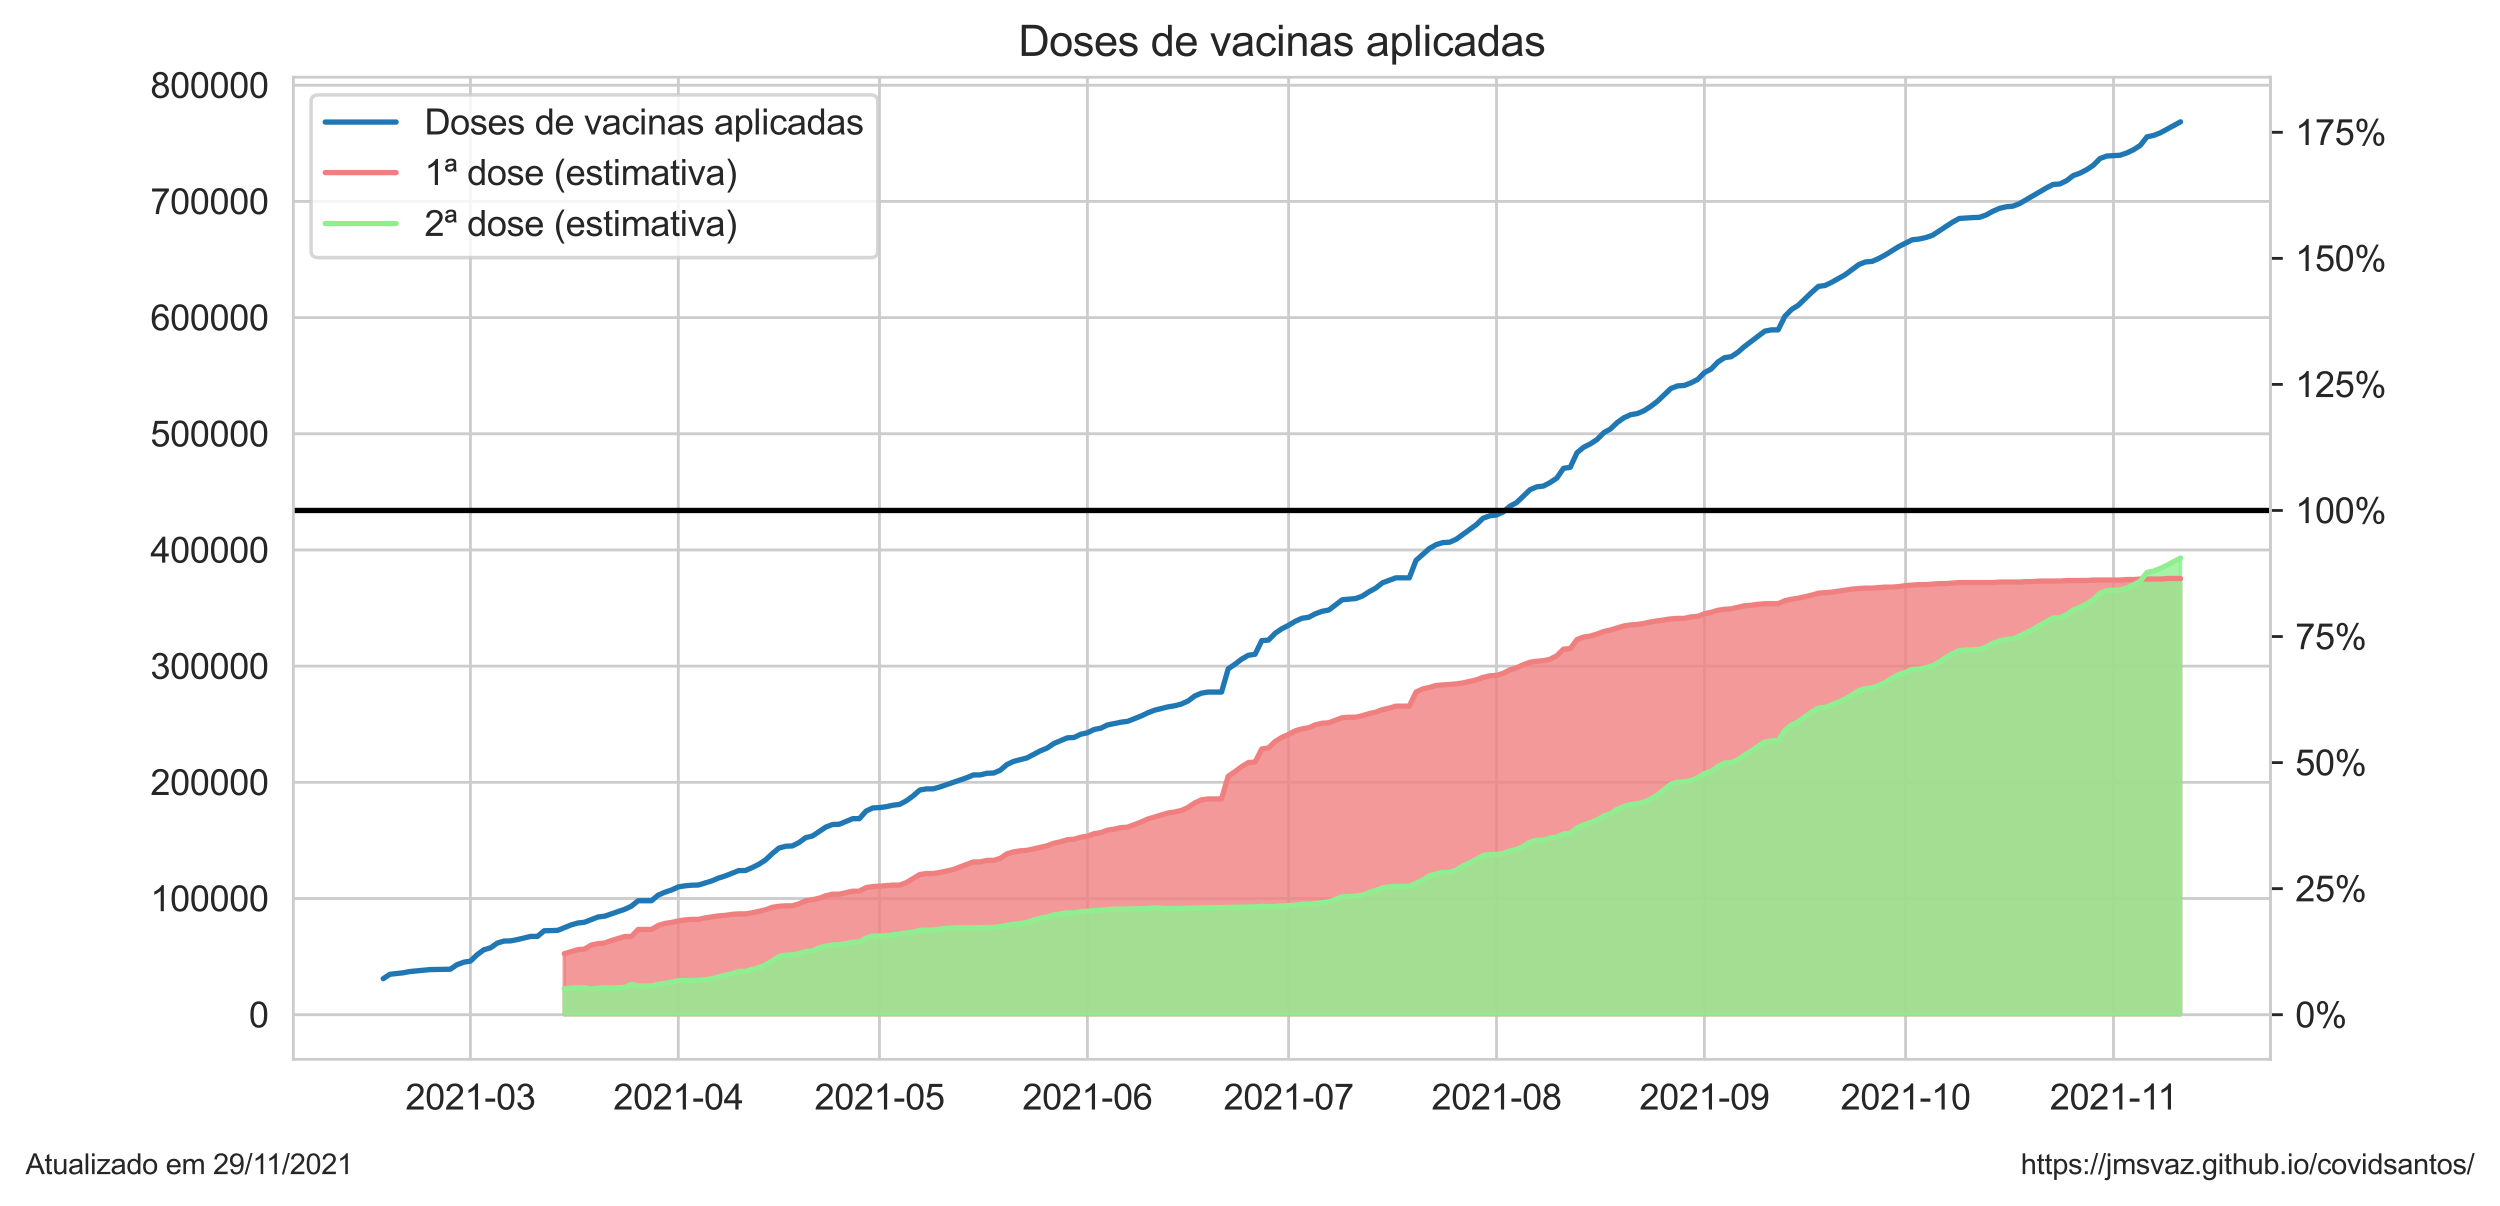 <?xml version="1.0" encoding="utf-8" standalone="no"?>
<!DOCTYPE svg PUBLIC "-//W3C//DTD SVG 1.1//EN"
  "http://www.w3.org/Graphics/SVG/1.1/DTD/svg11.dtd">
<svg height="340.273pt" version="1.1" viewBox="0 0 705.6 340.273" width="705.6pt" xmlns="http://www.w3.org/2000/svg" xmlns:xlink="http://www.w3.org/1999/xlink">
 <defs>
  <style type="text/css">*{stroke-linecap:butt;stroke-linejoin:round;}</style>
 </defs>
 <g id="figure_1">
  <g id="patch_1">
   <path d="M 0 340.273 
L 705.6 340.273 
L 705.6 0 
L 0 0 
z
" style="fill:#ffffff;"/>
  </g>
  <g id="axes_1">
   <g id="patch_2">
    <path d="M 82.8 298.989 
L 640.8 298.989 
L 640.8 21.789 
L 82.8 21.789 
z
" style="fill:#ffffff;"/>
   </g>
   <g id="axes_2">
    <g id="patch_3">
     <path d="M 640.8 298.989 
L 640.8 298.989 
L 640.8 21.789 
L 640.8 21.789 
z
" style="fill:#ffffff;"/>
    </g>
    <g id="matplotlib.axis_1"/>
    <g id="matplotlib.axis_2">
     <g id="ytick_1">
      <g id="line2d_1">
       <path clip-path="url(#p585d2d5832)" d="M 640.8 286.389 
L 640.8 286.389 
" style="fill:none;stroke:#cccccc;stroke-linecap:round;stroke-width:0.8;"/>
      </g>
      <g id="line2d_2">
       <defs>
        <path d="M 0 0 
L 3.5 0 
" id="mba5e0673e2" style="stroke:#262626;stroke-width:0.8;"/>
       </defs>
       <g>
        <use style="fill:#262626;stroke:#262626;stroke-width:0.8;" x="640.8" xlink:href="#mba5e0673e2" y="286.389"/>
       </g>
      </g>
      <g id="text_1">
       <!-- 0% -->
       <g style="fill:#262626;" transform="translate(647.8 289.968)scale(0.1 -0.1)">
        <defs>
         <path d="M 266 2259 
Q 266 3072 433 3567 
Q 600 4063 929 4331 
Q 1259 4600 1759 4600 
Q 2128 4600 2406 4451 
Q 2684 4303 2865 4023 
Q 3047 3744 3150 3342 
Q 3253 2941 3253 2259 
Q 3253 1453 3087 958 
Q 2922 463 2592 192 
Q 2263 -78 1759 -78 
Q 1097 -78 719 397 
Q 266 969 266 2259 
z
M 844 2259 
Q 844 1131 1108 757 
Q 1372 384 1759 384 
Q 2147 384 2411 759 
Q 2675 1134 2675 2259 
Q 2675 3391 2411 3762 
Q 2147 4134 1753 4134 
Q 1366 4134 1134 3806 
Q 844 3388 844 2259 
z
" id="ArialMT-30" transform="scale(0.016)"/>
         <path d="M 372 3481 
Q 372 3972 619 4315 
Q 866 4659 1334 4659 
Q 1766 4659 2048 4351 
Q 2331 4044 2331 3447 
Q 2331 2866 2045 2552 
Q 1759 2238 1341 2238 
Q 925 2238 648 2547 
Q 372 2856 372 3481 
z
M 1350 4272 
Q 1141 4272 1002 4090 
Q 863 3909 863 3425 
Q 863 2984 1003 2804 
Q 1144 2625 1350 2625 
Q 1563 2625 1702 2806 
Q 1841 2988 1841 3469 
Q 1841 3913 1700 4092 
Q 1559 4272 1350 4272 
z
M 1353 -169 
L 3859 4659 
L 4316 4659 
L 1819 -169 
L 1353 -169 
z
M 3334 1075 
Q 3334 1569 3581 1911 
Q 3828 2253 4300 2253 
Q 4731 2253 5014 1945 
Q 5297 1638 5297 1041 
Q 5297 459 5011 145 
Q 4725 -169 4303 -169 
Q 3888 -169 3611 142 
Q 3334 453 3334 1075 
z
M 4316 1866 
Q 4103 1866 3964 1684 
Q 3825 1503 3825 1019 
Q 3825 581 3965 400 
Q 4106 219 4313 219 
Q 4528 219 4667 400 
Q 4806 581 4806 1063 
Q 4806 1506 4665 1686 
Q 4525 1866 4316 1866 
z
" id="ArialMT-25" transform="scale(0.016)"/>
        </defs>
        <use xlink:href="#ArialMT-30"/>
        <use x="55.615" xlink:href="#ArialMT-25"/>
       </g>
      </g>
     </g>
     <g id="ytick_2">
      <g id="line2d_3">
       <path clip-path="url(#p585d2d5832)" d="M 640.8 250.811 
L 640.8 250.811 
" style="fill:none;stroke:#cccccc;stroke-linecap:round;stroke-width:0.8;"/>
      </g>
      <g id="line2d_4">
       <g>
        <use style="fill:#262626;stroke:#262626;stroke-width:0.8;" x="640.8" xlink:href="#mba5e0673e2" y="250.811"/>
       </g>
      </g>
      <g id="text_2">
       <!-- 25% -->
       <g style="fill:#262626;" transform="translate(647.8 254.39)scale(0.1 -0.1)">
        <defs>
         <path d="M 3222 541 
L 3222 0 
L 194 0 
Q 188 203 259 391 
Q 375 700 629 1000 
Q 884 1300 1366 1694 
Q 2113 2306 2375 2664 
Q 2638 3022 2638 3341 
Q 2638 3675 2398 3904 
Q 2159 4134 1775 4134 
Q 1369 4134 1125 3890 
Q 881 3647 878 3216 
L 300 3275 
Q 359 3922 746 4261 
Q 1134 4600 1788 4600 
Q 2447 4600 2831 4234 
Q 3216 3869 3216 3328 
Q 3216 3053 3103 2787 
Q 2991 2522 2730 2228 
Q 2469 1934 1863 1422 
Q 1356 997 1212 845 
Q 1069 694 975 541 
L 3222 541 
z
" id="ArialMT-32" transform="scale(0.016)"/>
         <path d="M 266 1200 
L 856 1250 
Q 922 819 1161 601 
Q 1400 384 1738 384 
Q 2144 384 2425 690 
Q 2706 997 2706 1503 
Q 2706 1984 2436 2262 
Q 2166 2541 1728 2541 
Q 1456 2541 1237 2417 
Q 1019 2294 894 2097 
L 366 2166 
L 809 4519 
L 3088 4519 
L 3088 3981 
L 1259 3981 
L 1013 2750 
Q 1425 3038 1878 3038 
Q 2478 3038 2890 2622 
Q 3303 2206 3303 1553 
Q 3303 931 2941 478 
Q 2500 -78 1738 -78 
Q 1113 -78 717 272 
Q 322 622 266 1200 
z
" id="ArialMT-35" transform="scale(0.016)"/>
        </defs>
        <use xlink:href="#ArialMT-32"/>
        <use x="55.615" xlink:href="#ArialMT-35"/>
        <use x="111.23" xlink:href="#ArialMT-25"/>
       </g>
      </g>
     </g>
     <g id="ytick_3">
      <g id="line2d_5">
       <path clip-path="url(#p585d2d5832)" d="M 640.8 215.232 
L 640.8 215.232 
" style="fill:none;stroke:#cccccc;stroke-linecap:round;stroke-width:0.8;"/>
      </g>
      <g id="line2d_6">
       <g>
        <use style="fill:#262626;stroke:#262626;stroke-width:0.8;" x="640.8" xlink:href="#mba5e0673e2" y="215.232"/>
       </g>
      </g>
      <g id="text_3">
       <!-- 50% -->
       <g style="fill:#262626;" transform="translate(647.8 218.811)scale(0.1 -0.1)">
        <use xlink:href="#ArialMT-35"/>
        <use x="55.615" xlink:href="#ArialMT-30"/>
        <use x="111.23" xlink:href="#ArialMT-25"/>
       </g>
      </g>
     </g>
     <g id="ytick_4">
      <g id="line2d_7">
       <path clip-path="url(#p585d2d5832)" d="M 640.8 179.653 
L 640.8 179.653 
" style="fill:none;stroke:#cccccc;stroke-linecap:round;stroke-width:0.8;"/>
      </g>
      <g id="line2d_8">
       <g>
        <use style="fill:#262626;stroke:#262626;stroke-width:0.8;" x="640.8" xlink:href="#mba5e0673e2" y="179.653"/>
       </g>
      </g>
      <g id="text_4">
       <!-- 75% -->
       <g style="fill:#262626;" transform="translate(647.8 183.232)scale(0.1 -0.1)">
        <defs>
         <path d="M 303 3981 
L 303 4522 
L 3269 4522 
L 3269 4084 
Q 2831 3619 2401 2847 
Q 1972 2075 1738 1259 
Q 1569 684 1522 0 
L 944 0 
Q 953 541 1156 1306 
Q 1359 2072 1739 2783 
Q 2119 3494 2547 3981 
L 303 3981 
z
" id="ArialMT-37" transform="scale(0.016)"/>
        </defs>
        <use xlink:href="#ArialMT-37"/>
        <use x="55.615" xlink:href="#ArialMT-35"/>
        <use x="111.23" xlink:href="#ArialMT-25"/>
       </g>
      </g>
     </g>
     <g id="ytick_5">
      <g id="line2d_9">
       <path clip-path="url(#p585d2d5832)" d="M 640.8 144.075 
L 640.8 144.075 
" style="fill:none;stroke:#cccccc;stroke-linecap:round;stroke-width:0.8;"/>
      </g>
      <g id="line2d_10">
       <g>
        <use style="fill:#262626;stroke:#262626;stroke-width:0.8;" x="640.8" xlink:href="#mba5e0673e2" y="144.075"/>
       </g>
      </g>
      <g id="text_5">
       <!-- 100% -->
       <g style="fill:#262626;" transform="translate(647.8 147.654)scale(0.1 -0.1)">
        <defs>
         <path d="M 2384 0 
L 1822 0 
L 1822 3584 
Q 1619 3391 1289 3197 
Q 959 3003 697 2906 
L 697 3450 
Q 1169 3672 1522 3987 
Q 1875 4303 2022 4600 
L 2384 4600 
L 2384 0 
z
" id="ArialMT-31" transform="scale(0.016)"/>
        </defs>
        <use xlink:href="#ArialMT-31"/>
        <use x="55.615" xlink:href="#ArialMT-30"/>
        <use x="111.23" xlink:href="#ArialMT-30"/>
        <use x="166.846" xlink:href="#ArialMT-25"/>
       </g>
      </g>
     </g>
     <g id="ytick_6">
      <g id="line2d_11">
       <path clip-path="url(#p585d2d5832)" d="M 640.8 108.496 
L 640.8 108.496 
" style="fill:none;stroke:#cccccc;stroke-linecap:round;stroke-width:0.8;"/>
      </g>
      <g id="line2d_12">
       <g>
        <use style="fill:#262626;stroke:#262626;stroke-width:0.8;" x="640.8" xlink:href="#mba5e0673e2" y="108.496"/>
       </g>
      </g>
      <g id="text_6">
       <!-- 125% -->
       <g style="fill:#262626;" transform="translate(647.8 112.075)scale(0.1 -0.1)">
        <use xlink:href="#ArialMT-31"/>
        <use x="55.615" xlink:href="#ArialMT-32"/>
        <use x="111.23" xlink:href="#ArialMT-35"/>
        <use x="166.846" xlink:href="#ArialMT-25"/>
       </g>
      </g>
     </g>
     <g id="ytick_7">
      <g id="line2d_13">
       <path clip-path="url(#p585d2d5832)" d="M 640.8 72.917 
L 640.8 72.917 
" style="fill:none;stroke:#cccccc;stroke-linecap:round;stroke-width:0.8;"/>
      </g>
      <g id="line2d_14">
       <g>
        <use style="fill:#262626;stroke:#262626;stroke-width:0.8;" x="640.8" xlink:href="#mba5e0673e2" y="72.917"/>
       </g>
      </g>
      <g id="text_7">
       <!-- 150% -->
       <g style="fill:#262626;" transform="translate(647.8 76.496)scale(0.1 -0.1)">
        <use xlink:href="#ArialMT-31"/>
        <use x="55.615" xlink:href="#ArialMT-35"/>
        <use x="111.23" xlink:href="#ArialMT-30"/>
        <use x="166.846" xlink:href="#ArialMT-25"/>
       </g>
      </g>
     </g>
     <g id="ytick_8">
      <g id="line2d_15">
       <path clip-path="url(#p585d2d5832)" d="M 640.8 37.339 
L 640.8 37.339 
" style="fill:none;stroke:#cccccc;stroke-linecap:round;stroke-width:0.8;"/>
      </g>
      <g id="line2d_16">
       <g>
        <use style="fill:#262626;stroke:#262626;stroke-width:0.8;" x="640.8" xlink:href="#mba5e0673e2" y="37.339"/>
       </g>
      </g>
      <g id="text_8">
       <!-- 175% -->
       <g style="fill:#262626;" transform="translate(647.8 40.918)scale(0.1 -0.1)">
        <use xlink:href="#ArialMT-31"/>
        <use x="55.615" xlink:href="#ArialMT-37"/>
        <use x="111.23" xlink:href="#ArialMT-35"/>
        <use x="166.846" xlink:href="#ArialMT-25"/>
       </g>
      </g>
     </g>
    </g>
    <g id="patch_4">
     <path d="M 640.8 298.989 
L 640.8 21.789 
" style="fill:none;stroke:#cccccc;stroke-linecap:square;stroke-linejoin:miter;stroke-width:0.8;"/>
    </g>
   </g>
   <g id="matplotlib.axis_3">
    <g id="xtick_1">
     <g id="line2d_17">
      <path clip-path="url(#p51963512b0)" d="M 132.77 298.989 
L 132.77 21.789 
" style="fill:none;stroke:#cccccc;stroke-linecap:round;stroke-width:0.8;"/>
     </g>
     <g id="text_9">
      <!-- 2021-03 -->
      <g style="fill:#262626;" transform="translate(114.422 313.147)scale(0.1 -0.1)">
       <defs>
        <path d="M 203 1375 
L 203 1941 
L 1931 1941 
L 1931 1375 
L 203 1375 
z
" id="ArialMT-2d" transform="scale(0.016)"/>
        <path d="M 269 1209 
L 831 1284 
Q 928 806 1161 595 
Q 1394 384 1728 384 
Q 2125 384 2398 659 
Q 2672 934 2672 1341 
Q 2672 1728 2419 1979 
Q 2166 2231 1775 2231 
Q 1616 2231 1378 2169 
L 1441 2663 
Q 1497 2656 1531 2656 
Q 1891 2656 2178 2843 
Q 2466 3031 2466 3422 
Q 2466 3731 2256 3934 
Q 2047 4138 1716 4138 
Q 1388 4138 1169 3931 
Q 950 3725 888 3313 
L 325 3413 
Q 428 3978 793 4289 
Q 1159 4600 1703 4600 
Q 2078 4600 2393 4439 
Q 2709 4278 2876 4000 
Q 3044 3722 3044 3409 
Q 3044 3113 2884 2869 
Q 2725 2625 2413 2481 
Q 2819 2388 3044 2092 
Q 3269 1797 3269 1353 
Q 3269 753 2831 336 
Q 2394 -81 1725 -81 
Q 1122 -81 723 278 
Q 325 638 269 1209 
z
" id="ArialMT-33" transform="scale(0.016)"/>
       </defs>
       <use xlink:href="#ArialMT-32"/>
       <use x="55.615" xlink:href="#ArialMT-30"/>
       <use x="111.23" xlink:href="#ArialMT-32"/>
       <use x="166.846" xlink:href="#ArialMT-31"/>
       <use x="222.461" xlink:href="#ArialMT-2d"/>
       <use x="255.762" xlink:href="#ArialMT-30"/>
       <use x="311.377" xlink:href="#ArialMT-33"/>
      </g>
     </g>
    </g>
    <g id="xtick_2">
     <g id="line2d_18">
      <path clip-path="url(#p51963512b0)" d="M 191.447 298.989 
L 191.447 21.789 
" style="fill:none;stroke:#cccccc;stroke-linecap:round;stroke-width:0.8;"/>
     </g>
     <g id="text_10">
      <!-- 2021-04 -->
      <g style="fill:#262626;" transform="translate(173.1 313.147)scale(0.1 -0.1)">
       <defs>
        <path d="M 2069 0 
L 2069 1097 
L 81 1097 
L 81 1613 
L 2172 4581 
L 2631 4581 
L 2631 1613 
L 3250 1613 
L 3250 1097 
L 2631 1097 
L 2631 0 
L 2069 0 
z
M 2069 1613 
L 2069 3678 
L 634 1613 
L 2069 1613 
z
" id="ArialMT-34" transform="scale(0.016)"/>
       </defs>
       <use xlink:href="#ArialMT-32"/>
       <use x="55.615" xlink:href="#ArialMT-30"/>
       <use x="111.23" xlink:href="#ArialMT-32"/>
       <use x="166.846" xlink:href="#ArialMT-31"/>
       <use x="222.461" xlink:href="#ArialMT-2d"/>
       <use x="255.762" xlink:href="#ArialMT-30"/>
       <use x="311.377" xlink:href="#ArialMT-34"/>
      </g>
     </g>
    </g>
    <g id="xtick_3">
     <g id="line2d_19">
      <path clip-path="url(#p51963512b0)" d="M 248.231 298.989 
L 248.231 21.789 
" style="fill:none;stroke:#cccccc;stroke-linecap:round;stroke-width:0.8;"/>
     </g>
     <g id="text_11">
      <!-- 2021-05 -->
      <g style="fill:#262626;" transform="translate(229.884 313.147)scale(0.1 -0.1)">
       <use xlink:href="#ArialMT-32"/>
       <use x="55.615" xlink:href="#ArialMT-30"/>
       <use x="111.23" xlink:href="#ArialMT-32"/>
       <use x="166.846" xlink:href="#ArialMT-31"/>
       <use x="222.461" xlink:href="#ArialMT-2d"/>
       <use x="255.762" xlink:href="#ArialMT-30"/>
       <use x="311.377" xlink:href="#ArialMT-35"/>
      </g>
     </g>
    </g>
    <g id="xtick_4">
     <g id="line2d_20">
      <path clip-path="url(#p51963512b0)" d="M 306.909 298.989 
L 306.909 21.789 
" style="fill:none;stroke:#cccccc;stroke-linecap:round;stroke-width:0.8;"/>
     </g>
     <g id="text_12">
      <!-- 2021-06 -->
      <g style="fill:#262626;" transform="translate(288.561 313.147)scale(0.1 -0.1)">
       <defs>
        <path d="M 3184 3459 
L 2625 3416 
Q 2550 3747 2413 3897 
Q 2184 4138 1850 4138 
Q 1581 4138 1378 3988 
Q 1113 3794 959 3422 
Q 806 3050 800 2363 
Q 1003 2672 1297 2822 
Q 1591 2972 1913 2972 
Q 2475 2972 2870 2558 
Q 3266 2144 3266 1488 
Q 3266 1056 3080 686 
Q 2894 316 2569 119 
Q 2244 -78 1831 -78 
Q 1128 -78 684 439 
Q 241 956 241 2144 
Q 241 3472 731 4075 
Q 1159 4600 1884 4600 
Q 2425 4600 2770 4297 
Q 3116 3994 3184 3459 
z
M 888 1484 
Q 888 1194 1011 928 
Q 1134 663 1356 523 
Q 1578 384 1822 384 
Q 2178 384 2434 671 
Q 2691 959 2691 1453 
Q 2691 1928 2437 2201 
Q 2184 2475 1800 2475 
Q 1419 2475 1153 2201 
Q 888 1928 888 1484 
z
" id="ArialMT-36" transform="scale(0.016)"/>
       </defs>
       <use xlink:href="#ArialMT-32"/>
       <use x="55.615" xlink:href="#ArialMT-30"/>
       <use x="111.23" xlink:href="#ArialMT-32"/>
       <use x="166.846" xlink:href="#ArialMT-31"/>
       <use x="222.461" xlink:href="#ArialMT-2d"/>
       <use x="255.762" xlink:href="#ArialMT-30"/>
       <use x="311.377" xlink:href="#ArialMT-36"/>
      </g>
     </g>
    </g>
    <g id="xtick_5">
     <g id="line2d_21">
      <path clip-path="url(#p51963512b0)" d="M 363.693 298.989 
L 363.693 21.789 
" style="fill:none;stroke:#cccccc;stroke-linecap:round;stroke-width:0.8;"/>
     </g>
     <g id="text_13">
      <!-- 2021-07 -->
      <g style="fill:#262626;" transform="translate(345.345 313.147)scale(0.1 -0.1)">
       <use xlink:href="#ArialMT-32"/>
       <use x="55.615" xlink:href="#ArialMT-30"/>
       <use x="111.23" xlink:href="#ArialMT-32"/>
       <use x="166.846" xlink:href="#ArialMT-31"/>
       <use x="222.461" xlink:href="#ArialMT-2d"/>
       <use x="255.762" xlink:href="#ArialMT-30"/>
       <use x="311.377" xlink:href="#ArialMT-37"/>
      </g>
     </g>
    </g>
    <g id="xtick_6">
     <g id="line2d_22">
      <path clip-path="url(#p51963512b0)" d="M 422.37 298.989 
L 422.37 21.789 
" style="fill:none;stroke:#cccccc;stroke-linecap:round;stroke-width:0.8;"/>
     </g>
     <g id="text_14">
      <!-- 2021-08 -->
      <g style="fill:#262626;" transform="translate(404.022 313.147)scale(0.1 -0.1)">
       <defs>
        <path d="M 1131 2484 
Q 781 2613 612 2850 
Q 444 3088 444 3419 
Q 444 3919 803 4259 
Q 1163 4600 1759 4600 
Q 2359 4600 2725 4251 
Q 3091 3903 3091 3403 
Q 3091 3084 2923 2848 
Q 2756 2613 2416 2484 
Q 2838 2347 3058 2040 
Q 3278 1734 3278 1309 
Q 3278 722 2862 322 
Q 2447 -78 1769 -78 
Q 1091 -78 675 323 
Q 259 725 259 1325 
Q 259 1772 486 2073 
Q 713 2375 1131 2484 
z
M 1019 3438 
Q 1019 3113 1228 2906 
Q 1438 2700 1772 2700 
Q 2097 2700 2305 2904 
Q 2513 3109 2513 3406 
Q 2513 3716 2298 3927 
Q 2084 4138 1766 4138 
Q 1444 4138 1231 3931 
Q 1019 3725 1019 3438 
z
M 838 1322 
Q 838 1081 952 856 
Q 1066 631 1291 507 
Q 1516 384 1775 384 
Q 2178 384 2440 643 
Q 2703 903 2703 1303 
Q 2703 1709 2433 1975 
Q 2163 2241 1756 2241 
Q 1359 2241 1098 1978 
Q 838 1716 838 1322 
z
" id="ArialMT-38" transform="scale(0.016)"/>
       </defs>
       <use xlink:href="#ArialMT-32"/>
       <use x="55.615" xlink:href="#ArialMT-30"/>
       <use x="111.23" xlink:href="#ArialMT-32"/>
       <use x="166.846" xlink:href="#ArialMT-31"/>
       <use x="222.461" xlink:href="#ArialMT-2d"/>
       <use x="255.762" xlink:href="#ArialMT-30"/>
       <use x="311.377" xlink:href="#ArialMT-38"/>
      </g>
     </g>
    </g>
    <g id="xtick_7">
     <g id="line2d_23">
      <path clip-path="url(#p51963512b0)" d="M 481.047 298.989 
L 481.047 21.789 
" style="fill:none;stroke:#cccccc;stroke-linecap:round;stroke-width:0.8;"/>
     </g>
     <g id="text_15">
      <!-- 2021-09 -->
      <g style="fill:#262626;" transform="translate(462.699 313.147)scale(0.1 -0.1)">
       <defs>
        <path d="M 350 1059 
L 891 1109 
Q 959 728 1153 556 
Q 1347 384 1650 384 
Q 1909 384 2104 503 
Q 2300 622 2425 820 
Q 2550 1019 2634 1356 
Q 2719 1694 2719 2044 
Q 2719 2081 2716 2156 
Q 2547 1888 2255 1720 
Q 1963 1553 1622 1553 
Q 1053 1553 659 1965 
Q 266 2378 266 3053 
Q 266 3750 677 4175 
Q 1088 4600 1706 4600 
Q 2153 4600 2523 4359 
Q 2894 4119 3086 3673 
Q 3278 3228 3278 2384 
Q 3278 1506 3087 986 
Q 2897 466 2520 194 
Q 2144 -78 1638 -78 
Q 1100 -78 759 220 
Q 419 519 350 1059 
z
M 2653 3081 
Q 2653 3566 2395 3850 
Q 2138 4134 1775 4134 
Q 1400 4134 1122 3828 
Q 844 3522 844 3034 
Q 844 2597 1108 2323 
Q 1372 2050 1759 2050 
Q 2150 2050 2401 2323 
Q 2653 2597 2653 3081 
z
" id="ArialMT-39" transform="scale(0.016)"/>
       </defs>
       <use xlink:href="#ArialMT-32"/>
       <use x="55.615" xlink:href="#ArialMT-30"/>
       <use x="111.23" xlink:href="#ArialMT-32"/>
       <use x="166.846" xlink:href="#ArialMT-31"/>
       <use x="222.461" xlink:href="#ArialMT-2d"/>
       <use x="255.762" xlink:href="#ArialMT-30"/>
       <use x="311.377" xlink:href="#ArialMT-39"/>
      </g>
     </g>
    </g>
    <g id="xtick_8">
     <g id="line2d_24">
      <path clip-path="url(#p51963512b0)" d="M 537.831 298.989 
L 537.831 21.789 
" style="fill:none;stroke:#cccccc;stroke-linecap:round;stroke-width:0.8;"/>
     </g>
     <g id="text_16">
      <!-- 2021-10 -->
      <g style="fill:#262626;" transform="translate(519.484 313.147)scale(0.1 -0.1)">
       <use xlink:href="#ArialMT-32"/>
       <use x="55.615" xlink:href="#ArialMT-30"/>
       <use x="111.23" xlink:href="#ArialMT-32"/>
       <use x="166.846" xlink:href="#ArialMT-31"/>
       <use x="222.461" xlink:href="#ArialMT-2d"/>
       <use x="255.762" xlink:href="#ArialMT-31"/>
       <use x="311.377" xlink:href="#ArialMT-30"/>
      </g>
     </g>
    </g>
    <g id="xtick_9">
     <g id="line2d_25">
      <path clip-path="url(#p51963512b0)" d="M 596.508 298.989 
L 596.508 21.789 
" style="fill:none;stroke:#cccccc;stroke-linecap:round;stroke-width:0.8;"/>
     </g>
     <g id="text_17">
      <!-- 2021-11 -->
      <g style="fill:#262626;" transform="translate(578.529 313.147)scale(0.1 -0.1)">
       <use xlink:href="#ArialMT-32"/>
       <use x="55.615" xlink:href="#ArialMT-30"/>
       <use x="111.23" xlink:href="#ArialMT-32"/>
       <use x="166.846" xlink:href="#ArialMT-31"/>
       <use x="222.461" xlink:href="#ArialMT-2d"/>
       <use x="255.762" xlink:href="#ArialMT-31"/>
       <use x="304.002" xlink:href="#ArialMT-31"/>
      </g>
     </g>
    </g>
   </g>
   <g id="matplotlib.axis_4">
    <g id="ytick_9">
     <g id="line2d_26">
      <path clip-path="url(#p51963512b0)" d="M 82.8 286.389 
L 640.8 286.389 
" style="fill:none;stroke:#cccccc;stroke-linecap:round;stroke-width:0.8;"/>
     </g>
     <g id="text_18">
      <!-- 0 -->
      <g style="fill:#262626;" transform="translate(70.239 289.968)scale(0.1 -0.1)">
       <use xlink:href="#ArialMT-30"/>
      </g>
     </g>
    </g>
    <g id="ytick_10">
     <g id="line2d_27">
      <path clip-path="url(#p51963512b0)" d="M 82.8 253.597 
L 640.8 253.597 
" style="fill:none;stroke:#cccccc;stroke-linecap:round;stroke-width:0.8;"/>
     </g>
     <g id="text_19">
      <!-- 100000 -->
      <g style="fill:#262626;" transform="translate(42.434 257.176)scale(0.1 -0.1)">
       <use xlink:href="#ArialMT-31"/>
       <use x="55.615" xlink:href="#ArialMT-30"/>
       <use x="111.23" xlink:href="#ArialMT-30"/>
       <use x="166.846" xlink:href="#ArialMT-30"/>
       <use x="222.461" xlink:href="#ArialMT-30"/>
       <use x="278.076" xlink:href="#ArialMT-30"/>
      </g>
     </g>
    </g>
    <g id="ytick_11">
     <g id="line2d_28">
      <path clip-path="url(#p51963512b0)" d="M 82.8 220.805 
L 640.8 220.805 
" style="fill:none;stroke:#cccccc;stroke-linecap:round;stroke-width:0.8;"/>
     </g>
     <g id="text_20">
      <!-- 200000 -->
      <g style="fill:#262626;" transform="translate(42.434 224.384)scale(0.1 -0.1)">
       <use xlink:href="#ArialMT-32"/>
       <use x="55.615" xlink:href="#ArialMT-30"/>
       <use x="111.23" xlink:href="#ArialMT-30"/>
       <use x="166.846" xlink:href="#ArialMT-30"/>
       <use x="222.461" xlink:href="#ArialMT-30"/>
       <use x="278.076" xlink:href="#ArialMT-30"/>
      </g>
     </g>
    </g>
    <g id="ytick_12">
     <g id="line2d_29">
      <path clip-path="url(#p51963512b0)" d="M 82.8 188.013 
L 640.8 188.013 
" style="fill:none;stroke:#cccccc;stroke-linecap:round;stroke-width:0.8;"/>
     </g>
     <g id="text_21">
      <!-- 300000 -->
      <g style="fill:#262626;" transform="translate(42.434 191.592)scale(0.1 -0.1)">
       <use xlink:href="#ArialMT-33"/>
       <use x="55.615" xlink:href="#ArialMT-30"/>
       <use x="111.23" xlink:href="#ArialMT-30"/>
       <use x="166.846" xlink:href="#ArialMT-30"/>
       <use x="222.461" xlink:href="#ArialMT-30"/>
       <use x="278.076" xlink:href="#ArialMT-30"/>
      </g>
     </g>
    </g>
    <g id="ytick_13">
     <g id="line2d_30">
      <path clip-path="url(#p51963512b0)" d="M 82.8 155.221 
L 640.8 155.221 
" style="fill:none;stroke:#cccccc;stroke-linecap:round;stroke-width:0.8;"/>
     </g>
     <g id="text_22">
      <!-- 400000 -->
      <g style="fill:#262626;" transform="translate(42.434 158.8)scale(0.1 -0.1)">
       <use xlink:href="#ArialMT-34"/>
       <use x="55.615" xlink:href="#ArialMT-30"/>
       <use x="111.23" xlink:href="#ArialMT-30"/>
       <use x="166.846" xlink:href="#ArialMT-30"/>
       <use x="222.461" xlink:href="#ArialMT-30"/>
       <use x="278.076" xlink:href="#ArialMT-30"/>
      </g>
     </g>
    </g>
    <g id="ytick_14">
     <g id="line2d_31">
      <path clip-path="url(#p51963512b0)" d="M 82.8 122.429 
L 640.8 122.429 
" style="fill:none;stroke:#cccccc;stroke-linecap:round;stroke-width:0.8;"/>
     </g>
     <g id="text_23">
      <!-- 500000 -->
      <g style="fill:#262626;" transform="translate(42.434 126.008)scale(0.1 -0.1)">
       <use xlink:href="#ArialMT-35"/>
       <use x="55.615" xlink:href="#ArialMT-30"/>
       <use x="111.23" xlink:href="#ArialMT-30"/>
       <use x="166.846" xlink:href="#ArialMT-30"/>
       <use x="222.461" xlink:href="#ArialMT-30"/>
       <use x="278.076" xlink:href="#ArialMT-30"/>
      </g>
     </g>
    </g>
    <g id="ytick_15">
     <g id="line2d_32">
      <path clip-path="url(#p51963512b0)" d="M 82.8 89.637 
L 640.8 89.637 
" style="fill:none;stroke:#cccccc;stroke-linecap:round;stroke-width:0.8;"/>
     </g>
     <g id="text_24">
      <!-- 600000 -->
      <g style="fill:#262626;" transform="translate(42.434 93.216)scale(0.1 -0.1)">
       <use xlink:href="#ArialMT-36"/>
       <use x="55.615" xlink:href="#ArialMT-30"/>
       <use x="111.23" xlink:href="#ArialMT-30"/>
       <use x="166.846" xlink:href="#ArialMT-30"/>
       <use x="222.461" xlink:href="#ArialMT-30"/>
       <use x="278.076" xlink:href="#ArialMT-30"/>
      </g>
     </g>
    </g>
    <g id="ytick_16">
     <g id="line2d_33">
      <path clip-path="url(#p51963512b0)" d="M 82.8 56.845 
L 640.8 56.845 
" style="fill:none;stroke:#cccccc;stroke-linecap:round;stroke-width:0.8;"/>
     </g>
     <g id="text_25">
      <!-- 700000 -->
      <g style="fill:#262626;" transform="translate(42.434 60.424)scale(0.1 -0.1)">
       <use xlink:href="#ArialMT-37"/>
       <use x="55.615" xlink:href="#ArialMT-30"/>
       <use x="111.23" xlink:href="#ArialMT-30"/>
       <use x="166.846" xlink:href="#ArialMT-30"/>
       <use x="222.461" xlink:href="#ArialMT-30"/>
       <use x="278.076" xlink:href="#ArialMT-30"/>
      </g>
     </g>
    </g>
    <g id="ytick_17">
     <g id="line2d_34">
      <path clip-path="url(#p51963512b0)" d="M 82.8 24.053 
L 640.8 24.053 
" style="fill:none;stroke:#cccccc;stroke-linecap:round;stroke-width:0.8;"/>
     </g>
     <g id="text_26">
      <!-- 800000 -->
      <g style="fill:#262626;" transform="translate(42.434 27.632)scale(0.1 -0.1)">
       <use xlink:href="#ArialMT-38"/>
       <use x="55.615" xlink:href="#ArialMT-30"/>
       <use x="111.23" xlink:href="#ArialMT-30"/>
       <use x="166.846" xlink:href="#ArialMT-30"/>
       <use x="222.461" xlink:href="#ArialMT-30"/>
       <use x="278.076" xlink:href="#ArialMT-30"/>
      </g>
     </g>
    </g>
   </g>
   <g id="PolyCollection_1">
    <defs>
     <path d="M 159.269 -53.884 
L 159.269 -71.104 
L 161.162 -71.673 
L 163.055 -72.242 
L 164.948 -72.385 
L 166.841 -73.523 
L 168.734 -73.95 
L 170.626 -74.092 
L 172.519 -74.804 
L 174.412 -75.373 
L 176.305 -75.943 
L 178.198 -75.943 
L 180.09 -77.935 
L 181.983 -77.935 
L 183.876 -77.935 
L 185.769 -79.073 
L 187.662 -79.643 
L 189.554 -79.927 
L 191.447 -80.354 
L 193.34 -80.639 
L 195.233 -80.781 
L 197.126 -80.781 
L 199.018 -81.208 
L 200.911 -81.493 
L 202.804 -81.777 
L 204.697 -81.92 
L 206.59 -82.204 
L 208.482 -82.347 
L 210.375 -82.347 
L 212.268 -82.631 
L 214.161 -83.058 
L 216.054 -83.485 
L 217.947 -84.197 
L 219.839 -84.481 
L 221.732 -84.624 
L 223.625 -84.624 
L 225.518 -85.193 
L 227.411 -86.047 
L 229.303 -86.332 
L 231.196 -86.758 
L 233.089 -87.47 
L 234.982 -87.897 
L 236.875 -87.897 
L 238.767 -88.324 
L 240.66 -88.751 
L 242.553 -88.751 
L 244.446 -89.747 
L 246.339 -90.032 
L 248.231 -90.174 
L 250.124 -90.316 
L 252.017 -90.459 
L 253.91 -90.459 
L 255.803 -91.17 
L 257.696 -92.309 
L 259.588 -93.447 
L 261.481 -93.732 
L 263.374 -93.732 
L 265.267 -94.017 
L 267.16 -94.443 
L 269.052 -94.87 
L 270.945 -95.582 
L 272.838 -96.294 
L 274.731 -97.005 
L 276.624 -97.005 
L 278.516 -97.432 
L 280.409 -97.432 
L 282.302 -98.001 
L 284.195 -99.282 
L 286.088 -99.851 
L 287.98 -100.136 
L 289.873 -100.278 
L 291.766 -100.705 
L 293.659 -101.132 
L 295.552 -101.559 
L 297.445 -102.271 
L 299.337 -102.698 
L 301.23 -103.267 
L 303.123 -103.409 
L 305.016 -103.979 
L 306.909 -104.263 
L 308.801 -104.975 
L 310.694 -105.259 
L 312.587 -105.971 
L 314.48 -106.256 
L 316.373 -106.683 
L 318.265 -106.825 
L 320.158 -107.536 
L 322.051 -108.248 
L 323.944 -109.102 
L 325.837 -109.671 
L 327.729 -110.24 
L 329.622 -110.81 
L 331.515 -111.094 
L 333.408 -111.521 
L 335.301 -112.375 
L 337.193 -113.656 
L 339.086 -114.51 
L 340.979 -114.794 
L 342.872 -114.794 
L 344.765 -114.794 
L 346.658 -121.199 
L 348.55 -122.479 
L 350.443 -123.903 
L 352.336 -125.041 
L 354.229 -125.183 
L 356.122 -128.884 
L 358.014 -129.168 
L 359.907 -131.018 
L 361.8 -132.157 
L 363.693 -133.011 
L 365.586 -134.007 
L 367.478 -134.576 
L 369.371 -134.861 
L 371.264 -135.715 
L 373.157 -136.142 
L 375.05 -136.284 
L 376.942 -136.996 
L 378.835 -137.707 
L 380.728 -137.849 
L 382.621 -137.849 
L 384.514 -138.276 
L 386.407 -138.846 
L 388.299 -139.273 
L 390.192 -139.984 
L 392.085 -140.411 
L 393.978 -140.98 
L 395.871 -140.98 
L 397.763 -140.98 
L 399.656 -144.965 
L 401.549 -145.819 
L 403.442 -146.246 
L 405.335 -146.815 
L 407.227 -146.958 
L 409.12 -147.1 
L 411.013 -147.242 
L 412.906 -147.527 
L 414.799 -147.954 
L 416.691 -148.381 
L 418.584 -149.092 
L 420.477 -149.519 
L 422.37 -149.662 
L 424.263 -150.231 
L 426.155 -151.227 
L 428.048 -151.796 
L 429.941 -152.65 
L 431.834 -153.362 
L 433.727 -153.646 
L 435.62 -153.789 
L 437.512 -154.216 
L 439.405 -155.212 
L 441.298 -157.062 
L 443.191 -157.204 
L 445.084 -159.766 
L 446.976 -160.477 
L 448.869 -160.762 
L 450.762 -161.331 
L 452.655 -162.043 
L 454.548 -162.47 
L 456.44 -163.039 
L 458.333 -163.608 
L 460.226 -163.893 
L 462.119 -164.035 
L 464.012 -164.32 
L 465.904 -164.747 
L 467.797 -165.032 
L 469.69 -165.316 
L 471.583 -165.601 
L 473.476 -165.743 
L 475.369 -165.743 
L 477.261 -166.17 
L 479.154 -166.312 
L 481.047 -167.024 
L 482.94 -167.451 
L 484.833 -168.02 
L 486.725 -168.305 
L 488.618 -168.447 
L 490.511 -168.874 
L 492.404 -169.301 
L 494.297 -169.443 
L 496.189 -169.728 
L 498.082 -169.87 
L 499.975 -169.87 
L 501.868 -169.87 
L 503.761 -170.724 
L 505.653 -171.151 
L 507.546 -171.436 
L 509.439 -171.863 
L 511.332 -172.29 
L 513.225 -172.859 
L 515.118 -173.001 
L 517.01 -173.143 
L 518.903 -173.428 
L 520.796 -173.713 
L 522.689 -173.997 
L 524.582 -174.14 
L 526.474 -174.282 
L 528.367 -174.282 
L 530.26 -174.424 
L 532.153 -174.567 
L 534.046 -174.567 
L 535.938 -174.709 
L 537.831 -174.994 
L 539.724 -175.136 
L 541.617 -175.278 
L 543.51 -175.278 
L 545.402 -175.421 
L 547.295 -175.563 
L 549.188 -175.563 
L 551.081 -175.705 
L 552.974 -175.847 
L 554.866 -175.847 
L 556.759 -175.847 
L 558.652 -175.847 
L 560.545 -175.847 
L 562.438 -175.847 
L 564.331 -175.99 
L 566.223 -175.99 
L 568.116 -175.99 
L 570.009 -175.99 
L 571.902 -176.132 
L 573.795 -176.132 
L 575.687 -176.274 
L 577.58 -176.274 
L 579.473 -176.274 
L 581.366 -176.274 
L 583.259 -176.417 
L 585.151 -176.417 
L 587.044 -176.417 
L 588.937 -176.417 
L 590.83 -176.559 
L 592.723 -176.559 
L 594.615 -176.559 
L 596.508 -176.559 
L 598.401 -176.559 
L 600.294 -176.701 
L 602.187 -176.701 
L 604.08 -176.844 
L 605.972 -176.844 
L 607.865 -176.844 
L 609.758 -176.844 
L 611.651 -176.986 
L 613.544 -176.986 
L 615.436 -176.986 
L 615.436 -53.884 
L 615.436 -53.884 
L 613.544 -53.884 
L 611.651 -53.884 
L 609.758 -53.884 
L 607.865 -53.884 
L 605.972 -53.884 
L 604.08 -53.884 
L 602.187 -53.884 
L 600.294 -53.884 
L 598.401 -53.884 
L 596.508 -53.884 
L 594.615 -53.884 
L 592.723 -53.884 
L 590.83 -53.884 
L 588.937 -53.884 
L 587.044 -53.884 
L 585.151 -53.884 
L 583.259 -53.884 
L 581.366 -53.884 
L 579.473 -53.884 
L 577.58 -53.884 
L 575.687 -53.884 
L 573.795 -53.884 
L 571.902 -53.884 
L 570.009 -53.884 
L 568.116 -53.884 
L 566.223 -53.884 
L 564.331 -53.884 
L 562.438 -53.884 
L 560.545 -53.884 
L 558.652 -53.884 
L 556.759 -53.884 
L 554.866 -53.884 
L 552.974 -53.884 
L 551.081 -53.884 
L 549.188 -53.884 
L 547.295 -53.884 
L 545.402 -53.884 
L 543.51 -53.884 
L 541.617 -53.884 
L 539.724 -53.884 
L 537.831 -53.884 
L 535.938 -53.884 
L 534.046 -53.884 
L 532.153 -53.884 
L 530.26 -53.884 
L 528.367 -53.884 
L 526.474 -53.884 
L 524.582 -53.884 
L 522.689 -53.884 
L 520.796 -53.884 
L 518.903 -53.884 
L 517.01 -53.884 
L 515.118 -53.884 
L 513.225 -53.884 
L 511.332 -53.884 
L 509.439 -53.884 
L 507.546 -53.884 
L 505.653 -53.884 
L 503.761 -53.884 
L 501.868 -53.884 
L 499.975 -53.884 
L 498.082 -53.884 
L 496.189 -53.884 
L 494.297 -53.884 
L 492.404 -53.884 
L 490.511 -53.884 
L 488.618 -53.884 
L 486.725 -53.884 
L 484.833 -53.884 
L 482.94 -53.884 
L 481.047 -53.884 
L 479.154 -53.884 
L 477.261 -53.884 
L 475.369 -53.884 
L 473.476 -53.884 
L 471.583 -53.884 
L 469.69 -53.884 
L 467.797 -53.884 
L 465.904 -53.884 
L 464.012 -53.884 
L 462.119 -53.884 
L 460.226 -53.884 
L 458.333 -53.884 
L 456.44 -53.884 
L 454.548 -53.884 
L 452.655 -53.884 
L 450.762 -53.884 
L 448.869 -53.884 
L 446.976 -53.884 
L 445.084 -53.884 
L 443.191 -53.884 
L 441.298 -53.884 
L 439.405 -53.884 
L 437.512 -53.884 
L 435.62 -53.884 
L 433.727 -53.884 
L 431.834 -53.884 
L 429.941 -53.884 
L 428.048 -53.884 
L 426.155 -53.884 
L 424.263 -53.884 
L 422.37 -53.884 
L 420.477 -53.884 
L 418.584 -53.884 
L 416.691 -53.884 
L 414.799 -53.884 
L 412.906 -53.884 
L 411.013 -53.884 
L 409.12 -53.884 
L 407.227 -53.884 
L 405.335 -53.884 
L 403.442 -53.884 
L 401.549 -53.884 
L 399.656 -53.884 
L 397.763 -53.884 
L 395.871 -53.884 
L 393.978 -53.884 
L 392.085 -53.884 
L 390.192 -53.884 
L 388.299 -53.884 
L 386.407 -53.884 
L 384.514 -53.884 
L 382.621 -53.884 
L 380.728 -53.884 
L 378.835 -53.884 
L 376.942 -53.884 
L 375.05 -53.884 
L 373.157 -53.884 
L 371.264 -53.884 
L 369.371 -53.884 
L 367.478 -53.884 
L 365.586 -53.884 
L 363.693 -53.884 
L 361.8 -53.884 
L 359.907 -53.884 
L 358.014 -53.884 
L 356.122 -53.884 
L 354.229 -53.884 
L 352.336 -53.884 
L 350.443 -53.884 
L 348.55 -53.884 
L 346.658 -53.884 
L 344.765 -53.884 
L 342.872 -53.884 
L 340.979 -53.884 
L 339.086 -53.884 
L 337.193 -53.884 
L 335.301 -53.884 
L 333.408 -53.884 
L 331.515 -53.884 
L 329.622 -53.884 
L 327.729 -53.884 
L 325.837 -53.884 
L 323.944 -53.884 
L 322.051 -53.884 
L 320.158 -53.884 
L 318.265 -53.884 
L 316.373 -53.884 
L 314.48 -53.884 
L 312.587 -53.884 
L 310.694 -53.884 
L 308.801 -53.884 
L 306.909 -53.884 
L 305.016 -53.884 
L 303.123 -53.884 
L 301.23 -53.884 
L 299.337 -53.884 
L 297.445 -53.884 
L 295.552 -53.884 
L 293.659 -53.884 
L 291.766 -53.884 
L 289.873 -53.884 
L 287.98 -53.884 
L 286.088 -53.884 
L 284.195 -53.884 
L 282.302 -53.884 
L 280.409 -53.884 
L 278.516 -53.884 
L 276.624 -53.884 
L 274.731 -53.884 
L 272.838 -53.884 
L 270.945 -53.884 
L 269.052 -53.884 
L 267.16 -53.884 
L 265.267 -53.884 
L 263.374 -53.884 
L 261.481 -53.884 
L 259.588 -53.884 
L 257.696 -53.884 
L 255.803 -53.884 
L 253.91 -53.884 
L 252.017 -53.884 
L 250.124 -53.884 
L 248.231 -53.884 
L 246.339 -53.884 
L 244.446 -53.884 
L 242.553 -53.884 
L 240.66 -53.884 
L 238.767 -53.884 
L 236.875 -53.884 
L 234.982 -53.884 
L 233.089 -53.884 
L 231.196 -53.884 
L 229.303 -53.884 
L 227.411 -53.884 
L 225.518 -53.884 
L 223.625 -53.884 
L 221.732 -53.884 
L 219.839 -53.884 
L 217.947 -53.884 
L 216.054 -53.884 
L 214.161 -53.884 
L 212.268 -53.884 
L 210.375 -53.884 
L 208.482 -53.884 
L 206.59 -53.884 
L 204.697 -53.884 
L 202.804 -53.884 
L 200.911 -53.884 
L 199.018 -53.884 
L 197.126 -53.884 
L 195.233 -53.884 
L 193.34 -53.884 
L 191.447 -53.884 
L 189.554 -53.884 
L 187.662 -53.884 
L 185.769 -53.884 
L 183.876 -53.884 
L 181.983 -53.884 
L 180.09 -53.884 
L 178.198 -53.884 
L 176.305 -53.884 
L 174.412 -53.884 
L 172.519 -53.884 
L 170.626 -53.884 
L 168.734 -53.884 
L 166.841 -53.884 
L 164.948 -53.884 
L 163.055 -53.884 
L 161.162 -53.884 
L 159.269 -53.884 
z
" id="m8d8943c280" style="stroke:#f08080;stroke-opacity:0.8;"/>
    </defs>
    <g clip-path="url(#p51963512b0)">
     <use style="fill:#f08080;fill-opacity:0.8;stroke:#f08080;stroke-opacity:0.8;" x="0" xlink:href="#m8d8943c280" y="340.273"/>
    </g>
   </g>
   <g id="PolyCollection_2">
    <defs>
     <path d="M 159.269 -53.884 
L 159.269 -61.202 
L 161.162 -61.424 
L 163.055 -61.401 
L 164.948 -61.469 
L 166.841 -61.129 
L 168.734 -61.38 
L 170.626 -61.479 
L 172.519 -61.406 
L 174.412 -61.53 
L 176.305 -61.572 
L 178.198 -62.456 
L 180.09 -61.99 
L 181.983 -62 
L 183.876 -62 
L 185.769 -62.447 
L 187.662 -62.698 
L 189.554 -63.045 
L 191.447 -63.477 
L 193.34 -63.506 
L 195.233 -63.539 
L 197.126 -63.589 
L 199.018 -63.759 
L 200.911 -64.041 
L 202.804 -64.561 
L 204.697 -65.014 
L 206.59 -65.456 
L 208.482 -66.088 
L 210.375 -66.112 
L 212.268 -66.642 
L 214.161 -67.157 
L 216.054 -67.948 
L 217.947 -69.025 
L 219.839 -70.31 
L 221.732 -70.691 
L 223.625 -70.776 
L 225.518 -71.162 
L 227.411 -71.71 
L 229.303 -71.874 
L 231.196 -72.751 
L 233.089 -73.263 
L 234.982 -73.554 
L 236.875 -73.629 
L 238.767 -73.947 
L 240.66 -74.341 
L 242.553 -74.341 
L 244.446 -75.496 
L 246.339 -76.092 
L 248.231 -76.051 
L 250.124 -76.154 
L 252.017 -76.44 
L 253.91 -76.658 
L 255.803 -76.97 
L 257.696 -77.202 
L 259.588 -77.716 
L 261.481 -77.779 
L 263.374 -77.779 
L 265.267 -78.029 
L 267.16 -78.255 
L 269.052 -78.368 
L 270.945 -78.434 
L 272.838 -78.357 
L 274.731 -78.438 
L 276.624 -78.438 
L 278.516 -78.479 
L 280.409 -78.537 
L 282.302 -78.756 
L 284.195 -79.095 
L 286.088 -79.412 
L 287.98 -79.587 
L 289.873 -79.97 
L 291.766 -80.582 
L 293.659 -81.129 
L 295.552 -81.466 
L 297.445 -82.038 
L 299.337 -82.357 
L 301.23 -82.642 
L 303.123 -82.598 
L 305.016 -82.938 
L 306.909 -83.083 
L 308.801 -83.291 
L 310.694 -83.376 
L 312.587 -83.576 
L 314.48 -83.683 
L 316.373 -83.645 
L 318.265 -83.744 
L 320.158 -83.77 
L 322.051 -83.811 
L 323.944 -83.866 
L 325.837 -84.033 
L 327.729 -83.931 
L 329.622 -83.832 
L 331.515 -83.864 
L 333.408 -83.92 
L 335.301 -83.93 
L 337.193 -84.055 
L 339.086 -84.01 
L 340.979 -84.037 
L 342.872 -84.037 
L 344.765 -84.037 
L 346.658 -84.198 
L 348.55 -84.203 
L 350.443 -84.228 
L 352.336 -84.178 
L 354.229 -84.312 
L 356.122 -84.47 
L 358.014 -84.325 
L 359.907 -84.406 
L 361.8 -84.563 
L 363.693 -84.663 
L 365.586 -84.804 
L 367.478 -85.083 
L 369.371 -85.07 
L 371.264 -85.225 
L 373.157 -85.48 
L 375.05 -85.704 
L 376.942 -86.385 
L 378.835 -87.172 
L 380.728 -87.234 
L 382.621 -87.37 
L 384.514 -87.638 
L 386.407 -88.298 
L 388.299 -88.909 
L 390.192 -89.685 
L 392.085 -89.961 
L 393.978 -90.089 
L 395.871 -90.089 
L 397.763 -90.089 
L 399.656 -91.027 
L 401.549 -91.845 
L 403.442 -93.109 
L 405.335 -93.614 
L 407.227 -94.063 
L 409.12 -94.017 
L 411.013 -94.718 
L 412.906 -95.85 
L 414.799 -96.746 
L 416.691 -97.703 
L 418.584 -98.813 
L 420.477 -99.06 
L 422.37 -99.143 
L 424.263 -99.432 
L 426.155 -100.053 
L 428.048 -100.519 
L 429.941 -101.404 
L 431.834 -102.573 
L 433.727 -103.106 
L 435.62 -103.182 
L 437.512 -103.756 
L 439.405 -104.011 
L 441.298 -104.925 
L 443.191 -105.049 
L 445.084 -106.61 
L 446.976 -107.456 
L 448.869 -108.117 
L 450.762 -108.786 
L 452.655 -109.99 
L 454.548 -110.626 
L 456.44 -111.867 
L 458.333 -112.635 
L 460.226 -113.216 
L 462.119 -113.398 
L 464.012 -113.918 
L 465.904 -114.717 
L 467.797 -115.874 
L 469.69 -117.403 
L 471.583 -118.912 
L 473.476 -119.5 
L 475.369 -119.623 
L 477.261 -119.936 
L 479.154 -120.755 
L 481.047 -121.965 
L 482.94 -122.536 
L 484.833 -123.945 
L 486.725 -124.903 
L 488.618 -125.03 
L 490.511 -125.873 
L 492.404 -127.103 
L 494.297 -128.347 
L 496.189 -129.485 
L 498.082 -130.821 
L 499.975 -131.191 
L 501.868 -131.191 
L 503.761 -134.155 
L 505.653 -135.667 
L 507.546 -136.569 
L 509.439 -137.996 
L 511.332 -139.352 
L 513.225 -140.462 
L 515.118 -140.587 
L 517.01 -141.358 
L 518.903 -142.196 
L 520.796 -142.928 
L 522.689 -144.109 
L 524.582 -145.31 
L 526.474 -145.941 
L 528.367 -146.097 
L 530.26 -146.78 
L 532.153 -147.672 
L 534.046 -148.855 
L 535.938 -149.886 
L 537.831 -150.533 
L 539.724 -151.345 
L 541.617 -151.412 
L 543.51 -151.829 
L 545.402 -152.313 
L 547.295 -153.421 
L 549.188 -154.665 
L 551.081 -155.749 
L 552.974 -156.651 
L 554.866 -156.821 
L 556.759 -156.892 
L 558.652 -156.967 
L 560.545 -157.625 
L 562.438 -158.675 
L 564.331 -159.356 
L 566.223 -159.802 
L 568.116 -159.977 
L 570.009 -160.718 
L 571.902 -161.636 
L 573.795 -162.624 
L 575.687 -163.739 
L 577.58 -164.851 
L 579.473 -165.831 
L 581.366 -165.954 
L 583.259 -166.739 
L 585.151 -168.188 
L 587.044 -168.867 
L 588.937 -169.851 
L 590.83 -170.968 
L 592.723 -172.867 
L 594.615 -173.563 
L 596.508 -173.661 
L 598.401 -173.789 
L 600.294 -174.308 
L 602.187 -175.207 
L 604.08 -176.288 
L 605.972 -178.695 
L 607.865 -179.102 
L 609.758 -179.839 
L 611.651 -180.745 
L 613.544 -181.784 
L 615.436 -182.782 
L 615.436 -53.884 
L 615.436 -53.884 
L 613.544 -53.884 
L 611.651 -53.884 
L 609.758 -53.884 
L 607.865 -53.884 
L 605.972 -53.884 
L 604.08 -53.884 
L 602.187 -53.884 
L 600.294 -53.884 
L 598.401 -53.884 
L 596.508 -53.884 
L 594.615 -53.884 
L 592.723 -53.884 
L 590.83 -53.884 
L 588.937 -53.884 
L 587.044 -53.884 
L 585.151 -53.884 
L 583.259 -53.884 
L 581.366 -53.884 
L 579.473 -53.884 
L 577.58 -53.884 
L 575.687 -53.884 
L 573.795 -53.884 
L 571.902 -53.884 
L 570.009 -53.884 
L 568.116 -53.884 
L 566.223 -53.884 
L 564.331 -53.884 
L 562.438 -53.884 
L 560.545 -53.884 
L 558.652 -53.884 
L 556.759 -53.884 
L 554.866 -53.884 
L 552.974 -53.884 
L 551.081 -53.884 
L 549.188 -53.884 
L 547.295 -53.884 
L 545.402 -53.884 
L 543.51 -53.884 
L 541.617 -53.884 
L 539.724 -53.884 
L 537.831 -53.884 
L 535.938 -53.884 
L 534.046 -53.884 
L 532.153 -53.884 
L 530.26 -53.884 
L 528.367 -53.884 
L 526.474 -53.884 
L 524.582 -53.884 
L 522.689 -53.884 
L 520.796 -53.884 
L 518.903 -53.884 
L 517.01 -53.884 
L 515.118 -53.884 
L 513.225 -53.884 
L 511.332 -53.884 
L 509.439 -53.884 
L 507.546 -53.884 
L 505.653 -53.884 
L 503.761 -53.884 
L 501.868 -53.884 
L 499.975 -53.884 
L 498.082 -53.884 
L 496.189 -53.884 
L 494.297 -53.884 
L 492.404 -53.884 
L 490.511 -53.884 
L 488.618 -53.884 
L 486.725 -53.884 
L 484.833 -53.884 
L 482.94 -53.884 
L 481.047 -53.884 
L 479.154 -53.884 
L 477.261 -53.884 
L 475.369 -53.884 
L 473.476 -53.884 
L 471.583 -53.884 
L 469.69 -53.884 
L 467.797 -53.884 
L 465.904 -53.884 
L 464.012 -53.884 
L 462.119 -53.884 
L 460.226 -53.884 
L 458.333 -53.884 
L 456.44 -53.884 
L 454.548 -53.884 
L 452.655 -53.884 
L 450.762 -53.884 
L 448.869 -53.884 
L 446.976 -53.884 
L 445.084 -53.884 
L 443.191 -53.884 
L 441.298 -53.884 
L 439.405 -53.884 
L 437.512 -53.884 
L 435.62 -53.884 
L 433.727 -53.884 
L 431.834 -53.884 
L 429.941 -53.884 
L 428.048 -53.884 
L 426.155 -53.884 
L 424.263 -53.884 
L 422.37 -53.884 
L 420.477 -53.884 
L 418.584 -53.884 
L 416.691 -53.884 
L 414.799 -53.884 
L 412.906 -53.884 
L 411.013 -53.884 
L 409.12 -53.884 
L 407.227 -53.884 
L 405.335 -53.884 
L 403.442 -53.884 
L 401.549 -53.884 
L 399.656 -53.884 
L 397.763 -53.884 
L 395.871 -53.884 
L 393.978 -53.884 
L 392.085 -53.884 
L 390.192 -53.884 
L 388.299 -53.884 
L 386.407 -53.884 
L 384.514 -53.884 
L 382.621 -53.884 
L 380.728 -53.884 
L 378.835 -53.884 
L 376.942 -53.884 
L 375.05 -53.884 
L 373.157 -53.884 
L 371.264 -53.884 
L 369.371 -53.884 
L 367.478 -53.884 
L 365.586 -53.884 
L 363.693 -53.884 
L 361.8 -53.884 
L 359.907 -53.884 
L 358.014 -53.884 
L 356.122 -53.884 
L 354.229 -53.884 
L 352.336 -53.884 
L 350.443 -53.884 
L 348.55 -53.884 
L 346.658 -53.884 
L 344.765 -53.884 
L 342.872 -53.884 
L 340.979 -53.884 
L 339.086 -53.884 
L 337.193 -53.884 
L 335.301 -53.884 
L 333.408 -53.884 
L 331.515 -53.884 
L 329.622 -53.884 
L 327.729 -53.884 
L 325.837 -53.884 
L 323.944 -53.884 
L 322.051 -53.884 
L 320.158 -53.884 
L 318.265 -53.884 
L 316.373 -53.884 
L 314.48 -53.884 
L 312.587 -53.884 
L 310.694 -53.884 
L 308.801 -53.884 
L 306.909 -53.884 
L 305.016 -53.884 
L 303.123 -53.884 
L 301.23 -53.884 
L 299.337 -53.884 
L 297.445 -53.884 
L 295.552 -53.884 
L 293.659 -53.884 
L 291.766 -53.884 
L 289.873 -53.884 
L 287.98 -53.884 
L 286.088 -53.884 
L 284.195 -53.884 
L 282.302 -53.884 
L 280.409 -53.884 
L 278.516 -53.884 
L 276.624 -53.884 
L 274.731 -53.884 
L 272.838 -53.884 
L 270.945 -53.884 
L 269.052 -53.884 
L 267.16 -53.884 
L 265.267 -53.884 
L 263.374 -53.884 
L 261.481 -53.884 
L 259.588 -53.884 
L 257.696 -53.884 
L 255.803 -53.884 
L 253.91 -53.884 
L 252.017 -53.884 
L 250.124 -53.884 
L 248.231 -53.884 
L 246.339 -53.884 
L 244.446 -53.884 
L 242.553 -53.884 
L 240.66 -53.884 
L 238.767 -53.884 
L 236.875 -53.884 
L 234.982 -53.884 
L 233.089 -53.884 
L 231.196 -53.884 
L 229.303 -53.884 
L 227.411 -53.884 
L 225.518 -53.884 
L 223.625 -53.884 
L 221.732 -53.884 
L 219.839 -53.884 
L 217.947 -53.884 
L 216.054 -53.884 
L 214.161 -53.884 
L 212.268 -53.884 
L 210.375 -53.884 
L 208.482 -53.884 
L 206.59 -53.884 
L 204.697 -53.884 
L 202.804 -53.884 
L 200.911 -53.884 
L 199.018 -53.884 
L 197.126 -53.884 
L 195.233 -53.884 
L 193.34 -53.884 
L 191.447 -53.884 
L 189.554 -53.884 
L 187.662 -53.884 
L 185.769 -53.884 
L 183.876 -53.884 
L 181.983 -53.884 
L 180.09 -53.884 
L 178.198 -53.884 
L 176.305 -53.884 
L 174.412 -53.884 
L 172.519 -53.884 
L 170.626 -53.884 
L 168.734 -53.884 
L 166.841 -53.884 
L 164.948 -53.884 
L 163.055 -53.884 
L 161.162 -53.884 
L 159.269 -53.884 
z
" id="mef4d956778" style="stroke:#90ee90;stroke-opacity:0.8;"/>
    </defs>
    <g clip-path="url(#p51963512b0)">
     <use style="fill:#90ee90;fill-opacity:0.8;stroke:#90ee90;stroke-opacity:0.8;" x="0" xlink:href="#mef4d956778" y="340.273"/>
    </g>
   </g>
   <g id="line2d_35">
    <path clip-path="url(#p51963512b0)" d="M 108.164 276.224 
L 110.056 274.977 
L 113.842 274.558 
L 115.735 274.193 
L 121.413 273.655 
L 127.092 273.554 
L 128.985 272.267 
L 130.877 271.575 
L 132.77 271.261 
L 134.663 269.459 
L 136.556 268.062 
L 138.449 267.512 
L 140.341 266.173 
L 142.234 265.607 
L 144.127 265.553 
L 146.02 265.184 
L 149.805 264.283 
L 151.698 264.283 
L 153.591 262.704 
L 157.377 262.597 
L 161.162 261.06 
L 163.055 260.513 
L 164.948 260.304 
L 168.734 258.826 
L 170.626 258.585 
L 176.305 256.642 
L 178.198 255.759 
L 180.09 254.232 
L 183.876 254.222 
L 185.769 252.637 
L 187.662 251.816 
L 189.554 251.185 
L 191.447 250.325 
L 193.34 250.012 
L 195.233 249.837 
L 197.126 249.787 
L 200.911 248.623 
L 202.804 247.818 
L 204.697 247.223 
L 208.482 245.722 
L 210.375 245.698 
L 212.268 244.883 
L 214.161 243.942 
L 216.054 242.724 
L 217.947 240.935 
L 219.839 239.366 
L 221.732 238.842 
L 223.625 238.758 
L 225.518 237.802 
L 227.411 236.4 
L 229.303 235.952 
L 233.089 233.424 
L 234.982 232.705 
L 236.875 232.631 
L 240.66 231.065 
L 242.553 231.065 
L 244.446 228.914 
L 246.339 228.034 
L 248.231 227.932 
L 250.124 227.687 
L 252.017 227.258 
L 253.91 227.041 
L 255.803 226.017 
L 257.696 224.646 
L 259.588 222.993 
L 261.481 222.646 
L 263.374 222.646 
L 265.267 222.111 
L 272.838 219.506 
L 274.731 218.713 
L 276.624 218.713 
L 278.516 218.246 
L 280.409 218.188 
L 282.302 217.4 
L 284.195 215.78 
L 286.088 214.893 
L 289.873 213.908 
L 293.659 211.895 
L 295.552 211.132 
L 297.445 209.848 
L 301.23 208.248 
L 303.123 208.15 
L 305.016 207.241 
L 306.909 206.811 
L 308.801 205.891 
L 310.694 205.521 
L 312.587 204.61 
L 316.373 203.83 
L 318.265 203.588 
L 322.051 202.098 
L 323.944 201.189 
L 325.837 200.452 
L 329.622 199.515 
L 331.515 199.198 
L 333.408 198.716 
L 335.301 197.851 
L 337.193 196.446 
L 339.086 195.637 
L 340.979 195.325 
L 344.765 195.325 
L 346.658 188.76 
L 348.55 187.474 
L 350.443 186.027 
L 352.336 184.938 
L 354.229 184.661 
L 356.122 180.803 
L 358.014 180.663 
L 359.907 178.733 
L 361.8 177.437 
L 363.693 176.483 
L 365.586 175.346 
L 367.478 174.497 
L 369.371 174.226 
L 371.264 173.217 
L 373.157 172.535 
L 375.05 172.169 
L 378.835 169.278 
L 382.621 168.937 
L 384.514 168.243 
L 386.407 167.013 
L 388.299 165.975 
L 390.192 164.487 
L 393.978 163.088 
L 397.763 163.088 
L 399.656 158.164 
L 403.442 154.802 
L 405.335 153.728 
L 407.227 153.136 
L 409.12 153.04 
L 411.013 152.196 
L 416.691 148.073 
L 418.584 146.252 
L 420.477 145.578 
L 422.37 145.352 
L 424.263 144.494 
L 426.155 142.877 
L 428.048 141.842 
L 431.834 138.223 
L 433.727 137.404 
L 435.62 137.186 
L 437.512 136.186 
L 439.405 134.935 
L 441.298 132.17 
L 443.191 131.904 
L 445.084 127.781 
L 446.976 126.223 
L 448.869 125.278 
L 450.762 124.04 
L 452.655 122.124 
L 454.548 121.061 
L 456.44 119.251 
L 458.333 117.914 
L 460.226 117.048 
L 462.119 116.724 
L 464.012 115.919 
L 465.904 114.693 
L 467.797 113.252 
L 471.583 109.644 
L 473.476 108.914 
L 475.369 108.791 
L 477.261 108.051 
L 479.154 107.089 
L 481.047 105.167 
L 482.94 104.17 
L 484.833 102.191 
L 486.725 100.949 
L 488.618 100.68 
L 490.511 99.41 
L 492.404 97.753 
L 498.082 93.466 
L 499.975 93.095 
L 501.868 93.095 
L 503.761 89.278 
L 505.653 87.339 
L 507.546 86.152 
L 511.332 82.515 
L 513.225 80.836 
L 515.118 80.569 
L 517.01 79.655 
L 520.796 77.516 
L 524.582 74.708 
L 526.474 73.934 
L 528.367 73.778 
L 530.26 72.953 
L 532.153 71.918 
L 535.938 69.562 
L 539.724 67.676 
L 541.617 67.467 
L 543.51 67.049 
L 545.402 66.423 
L 551.081 62.703 
L 552.974 61.658 
L 556.759 61.417 
L 558.652 61.342 
L 560.545 60.685 
L 562.438 59.635 
L 564.331 58.811 
L 566.223 58.365 
L 568.116 58.19 
L 570.009 57.449 
L 575.687 54.143 
L 577.58 53.032 
L 579.473 52.052 
L 581.366 51.929 
L 583.259 51.001 
L 585.151 49.552 
L 587.044 48.873 
L 588.937 47.889 
L 590.83 46.63 
L 592.723 44.731 
L 594.615 44.035 
L 598.401 43.809 
L 600.294 43.147 
L 602.187 42.249 
L 604.08 41.025 
L 605.972 38.618 
L 607.865 38.211 
L 609.758 37.474 
L 615.436 34.389 
L 615.436 34.389 
" style="fill:none;stroke:#1f77b4;stroke-linecap:round;stroke-width:1.5;"/>
   </g>
   <g id="line2d_36">
    <path clip-path="url(#p51963512b0)" d="M 159.269 269.169 
L 163.055 268.031 
L 164.948 267.888 
L 166.841 266.75 
L 168.734 266.323 
L 170.626 266.181 
L 172.519 265.469 
L 176.305 264.331 
L 178.198 264.331 
L 180.09 262.338 
L 183.876 262.338 
L 185.769 261.2 
L 187.662 260.63 
L 189.554 260.346 
L 191.447 259.919 
L 193.34 259.634 
L 195.233 259.492 
L 197.126 259.492 
L 199.018 259.065 
L 202.804 258.496 
L 204.697 258.353 
L 206.59 258.069 
L 208.482 257.926 
L 210.375 257.926 
L 212.268 257.642 
L 216.054 256.788 
L 217.947 256.076 
L 219.839 255.792 
L 221.732 255.649 
L 223.625 255.649 
L 225.518 255.08 
L 227.411 254.226 
L 229.303 253.942 
L 231.196 253.515 
L 233.089 252.803 
L 234.982 252.376 
L 236.875 252.376 
L 240.66 251.522 
L 242.553 251.522 
L 244.446 250.526 
L 246.339 250.241 
L 252.017 249.814 
L 253.91 249.814 
L 255.803 249.103 
L 259.588 246.826 
L 261.481 246.541 
L 263.374 246.541 
L 265.267 246.257 
L 269.052 245.403 
L 274.731 243.268 
L 276.624 243.268 
L 278.516 242.841 
L 280.409 242.841 
L 282.302 242.272 
L 284.195 240.991 
L 286.088 240.422 
L 287.98 240.137 
L 289.873 239.995 
L 295.552 238.714 
L 297.445 238.002 
L 299.337 237.575 
L 301.23 237.006 
L 303.123 236.864 
L 305.016 236.295 
L 306.909 236.01 
L 308.801 235.298 
L 310.694 235.014 
L 312.587 234.302 
L 314.48 234.018 
L 316.373 233.591 
L 318.265 233.448 
L 322.051 232.025 
L 323.944 231.171 
L 329.622 229.463 
L 331.515 229.179 
L 333.408 228.752 
L 335.301 227.898 
L 337.193 226.617 
L 339.086 225.763 
L 340.979 225.479 
L 344.765 225.479 
L 346.658 219.075 
L 348.55 217.794 
L 350.443 216.371 
L 352.336 215.232 
L 354.229 215.09 
L 356.122 211.39 
L 358.014 211.105 
L 359.907 209.255 
L 361.8 208.116 
L 363.693 207.262 
L 365.586 206.266 
L 367.478 205.697 
L 369.371 205.412 
L 371.264 204.558 
L 373.157 204.131 
L 375.05 203.989 
L 378.835 202.566 
L 380.728 202.424 
L 382.621 202.424 
L 384.514 201.997 
L 386.407 201.427 
L 388.299 201.001 
L 390.192 200.289 
L 392.085 199.862 
L 393.978 199.293 
L 397.763 199.293 
L 399.656 195.308 
L 401.549 194.454 
L 403.442 194.027 
L 405.335 193.458 
L 411.013 193.031 
L 412.906 192.746 
L 416.691 191.892 
L 418.584 191.181 
L 420.477 190.754 
L 422.37 190.612 
L 424.263 190.042 
L 426.155 189.046 
L 428.048 188.477 
L 429.941 187.623 
L 431.834 186.911 
L 433.727 186.627 
L 435.62 186.484 
L 437.512 186.057 
L 439.405 185.061 
L 441.298 183.211 
L 443.191 183.069 
L 445.084 180.507 
L 446.976 179.796 
L 448.869 179.511 
L 450.762 178.942 
L 452.655 178.23 
L 454.548 177.803 
L 458.333 176.665 
L 460.226 176.38 
L 462.119 176.238 
L 464.012 175.953 
L 465.904 175.526 
L 471.583 174.672 
L 473.476 174.53 
L 475.369 174.53 
L 477.261 174.103 
L 479.154 173.961 
L 481.047 173.249 
L 482.94 172.822 
L 484.833 172.253 
L 486.725 171.968 
L 488.618 171.826 
L 492.404 170.972 
L 494.297 170.83 
L 496.189 170.545 
L 498.082 170.403 
L 501.868 170.403 
L 503.761 169.549 
L 505.653 169.122 
L 507.546 168.837 
L 511.332 167.984 
L 513.225 167.414 
L 517.01 167.13 
L 522.689 166.276 
L 526.474 165.991 
L 528.367 165.991 
L 532.153 165.706 
L 534.046 165.706 
L 535.938 165.564 
L 537.831 165.28 
L 541.617 164.995 
L 543.51 164.995 
L 547.295 164.71 
L 549.188 164.71 
L 552.974 164.426 
L 562.438 164.426 
L 564.331 164.283 
L 570.009 164.283 
L 571.902 164.141 
L 573.795 164.141 
L 575.687 163.999 
L 581.366 163.999 
L 583.259 163.856 
L 588.937 163.856 
L 590.83 163.714 
L 598.401 163.714 
L 600.294 163.572 
L 602.187 163.572 
L 604.08 163.429 
L 609.758 163.429 
L 611.651 163.287 
L 615.436 163.287 
L 615.436 163.287 
" style="fill:none;stroke:#f08080;stroke-linecap:round;stroke-width:1.5;"/>
   </g>
   <g id="line2d_37">
    <path clip-path="url(#p51963512b0)" d="M 159.269 279.071 
L 161.162 278.849 
L 164.948 278.805 
L 166.841 279.145 
L 168.734 278.893 
L 170.626 278.794 
L 172.519 278.867 
L 176.305 278.701 
L 178.198 277.817 
L 180.09 278.283 
L 183.876 278.273 
L 185.769 277.827 
L 189.554 277.228 
L 191.447 276.796 
L 197.126 276.684 
L 199.018 276.514 
L 200.911 276.232 
L 204.697 275.259 
L 206.59 274.817 
L 208.482 274.185 
L 210.375 274.161 
L 214.161 273.116 
L 216.054 272.326 
L 217.947 271.248 
L 219.839 269.963 
L 221.732 269.582 
L 223.625 269.498 
L 225.518 269.111 
L 227.411 268.563 
L 229.303 268.4 
L 231.196 267.522 
L 233.089 267.011 
L 234.982 266.719 
L 236.875 266.644 
L 240.66 265.932 
L 242.553 265.932 
L 244.446 264.777 
L 246.339 264.181 
L 248.231 264.222 
L 250.124 264.119 
L 257.696 263.071 
L 259.588 262.557 
L 263.374 262.494 
L 267.16 262.018 
L 270.945 261.839 
L 272.838 261.916 
L 276.624 261.835 
L 280.409 261.736 
L 282.302 261.517 
L 286.088 260.861 
L 287.98 260.686 
L 289.873 260.303 
L 293.659 259.144 
L 295.552 258.807 
L 297.445 258.235 
L 301.23 257.631 
L 303.123 257.675 
L 305.016 257.336 
L 314.48 256.59 
L 316.373 256.628 
L 320.158 256.503 
L 323.944 256.407 
L 325.837 256.24 
L 329.622 256.441 
L 354.229 255.961 
L 356.122 255.803 
L 358.014 255.948 
L 363.693 255.61 
L 365.586 255.469 
L 367.478 255.19 
L 369.371 255.203 
L 373.157 254.793 
L 375.05 254.569 
L 378.835 253.101 
L 382.621 252.903 
L 384.514 252.635 
L 390.192 250.588 
L 392.085 250.312 
L 393.978 250.184 
L 397.763 250.184 
L 401.549 248.428 
L 403.442 247.165 
L 407.227 246.21 
L 409.12 246.256 
L 411.013 245.555 
L 412.906 244.423 
L 416.691 242.57 
L 418.584 241.461 
L 420.477 241.213 
L 422.37 241.13 
L 424.263 240.841 
L 426.155 240.22 
L 428.048 239.754 
L 429.941 238.869 
L 431.834 237.701 
L 433.727 237.167 
L 435.62 237.091 
L 437.512 236.517 
L 439.405 236.263 
L 441.298 235.348 
L 443.191 235.224 
L 445.084 233.663 
L 446.976 232.817 
L 450.762 231.487 
L 452.655 230.283 
L 454.548 229.648 
L 456.44 228.406 
L 458.333 227.638 
L 460.226 227.057 
L 462.119 226.875 
L 464.012 226.355 
L 465.904 225.556 
L 467.797 224.4 
L 471.583 221.361 
L 473.476 220.773 
L 475.369 220.65 
L 477.261 220.338 
L 479.154 219.518 
L 481.047 218.308 
L 482.94 217.737 
L 484.833 216.328 
L 486.725 215.37 
L 488.618 215.243 
L 490.511 214.4 
L 498.082 209.452 
L 499.975 209.082 
L 501.868 209.082 
L 503.761 206.118 
L 505.653 204.606 
L 507.546 203.704 
L 511.332 200.921 
L 513.225 199.812 
L 515.118 199.687 
L 520.796 197.345 
L 524.582 194.964 
L 526.474 194.332 
L 528.367 194.176 
L 530.26 193.493 
L 532.153 192.601 
L 534.046 191.418 
L 535.938 190.387 
L 537.831 189.74 
L 539.724 188.928 
L 541.617 188.861 
L 545.402 187.96 
L 547.295 186.852 
L 549.188 185.608 
L 551.081 184.524 
L 552.974 183.622 
L 556.759 183.381 
L 558.652 183.306 
L 560.545 182.648 
L 562.438 181.598 
L 564.331 180.917 
L 566.223 180.471 
L 568.116 180.296 
L 570.009 179.555 
L 573.795 177.65 
L 577.58 175.422 
L 579.473 174.442 
L 581.366 174.32 
L 583.259 173.534 
L 585.151 172.085 
L 587.044 171.406 
L 588.937 170.422 
L 590.83 169.306 
L 592.723 167.406 
L 594.615 166.71 
L 598.401 166.484 
L 600.294 165.965 
L 602.187 165.067 
L 604.08 163.985 
L 605.972 161.578 
L 607.865 161.171 
L 609.758 160.434 
L 611.651 159.528 
L 615.436 157.492 
L 615.436 157.492 
" style="fill:none;stroke:#90ee90;stroke-linecap:round;stroke-width:1.5;"/>
   </g>
   <g id="line2d_38">
    <path clip-path="url(#p51963512b0)" d="M 82.8 144.075 
L 640.8 144.075 
" style="fill:none;stroke:#000000;stroke-linecap:round;stroke-width:1.5;"/>
   </g>
   <g id="patch_5">
    <path d="M 82.8 298.989 
L 82.8 21.789 
" style="fill:none;stroke:#cccccc;stroke-linecap:square;stroke-linejoin:miter;stroke-width:0.8;"/>
   </g>
   <g id="patch_6">
    <path d="M 640.8 298.989 
L 640.8 21.789 
" style="fill:none;stroke:#cccccc;stroke-linecap:square;stroke-linejoin:miter;stroke-width:0.8;"/>
   </g>
   <g id="patch_7">
    <path d="M 82.8 298.989 
L 640.8 298.989 
" style="fill:none;stroke:#cccccc;stroke-linecap:square;stroke-linejoin:miter;stroke-width:0.8;"/>
   </g>
   <g id="patch_8">
    <path d="M 82.8 21.789 
L 640.8 21.789 
" style="fill:none;stroke:#cccccc;stroke-linecap:square;stroke-linejoin:miter;stroke-width:0.8;"/>
   </g>
   <g id="text_27">
    <!-- Doses de vacinas aplicadas -->
    <g style="fill:#262626;" transform="translate(287.428 15.789)scale(0.12 -0.12)">
     <defs>
      <path d="M 494 0 
L 494 4581 
L 2072 4581 
Q 2606 4581 2888 4516 
Q 3281 4425 3559 4188 
Q 3922 3881 4101 3404 
Q 4281 2928 4281 2316 
Q 4281 1794 4159 1391 
Q 4038 988 3847 723 
Q 3656 459 3429 307 
Q 3203 156 2883 78 
Q 2563 0 2147 0 
L 494 0 
z
M 1100 541 
L 2078 541 
Q 2531 541 2789 625 
Q 3047 709 3200 863 
Q 3416 1078 3536 1442 
Q 3656 1806 3656 2325 
Q 3656 3044 3420 3430 
Q 3184 3816 2847 3947 
Q 2603 4041 2063 4041 
L 1100 4041 
L 1100 541 
z
" id="ArialMT-44" transform="scale(0.016)"/>
      <path d="M 213 1659 
Q 213 2581 725 3025 
Q 1153 3394 1769 3394 
Q 2453 3394 2887 2945 
Q 3322 2497 3322 1706 
Q 3322 1066 3130 698 
Q 2938 331 2570 128 
Q 2203 -75 1769 -75 
Q 1072 -75 642 372 
Q 213 819 213 1659 
z
M 791 1659 
Q 791 1022 1069 705 
Q 1347 388 1769 388 
Q 2188 388 2466 706 
Q 2744 1025 2744 1678 
Q 2744 2294 2464 2611 
Q 2184 2928 1769 2928 
Q 1347 2928 1069 2612 
Q 791 2297 791 1659 
z
" id="ArialMT-6f" transform="scale(0.016)"/>
      <path d="M 197 991 
L 753 1078 
Q 800 744 1014 566 
Q 1228 388 1613 388 
Q 2000 388 2187 545 
Q 2375 703 2375 916 
Q 2375 1106 2209 1216 
Q 2094 1291 1634 1406 
Q 1016 1563 777 1677 
Q 538 1791 414 1992 
Q 291 2194 291 2438 
Q 291 2659 392 2848 
Q 494 3038 669 3163 
Q 800 3259 1026 3326 
Q 1253 3394 1513 3394 
Q 1903 3394 2198 3281 
Q 2494 3169 2634 2976 
Q 2775 2784 2828 2463 
L 2278 2388 
Q 2241 2644 2061 2787 
Q 1881 2931 1553 2931 
Q 1166 2931 1000 2803 
Q 834 2675 834 2503 
Q 834 2394 903 2306 
Q 972 2216 1119 2156 
Q 1203 2125 1616 2013 
Q 2213 1853 2448 1751 
Q 2684 1650 2818 1456 
Q 2953 1263 2953 975 
Q 2953 694 2789 445 
Q 2625 197 2315 61 
Q 2006 -75 1616 -75 
Q 969 -75 630 194 
Q 291 463 197 991 
z
" id="ArialMT-73" transform="scale(0.016)"/>
      <path d="M 2694 1069 
L 3275 997 
Q 3138 488 2766 206 
Q 2394 -75 1816 -75 
Q 1088 -75 661 373 
Q 234 822 234 1631 
Q 234 2469 665 2931 
Q 1097 3394 1784 3394 
Q 2450 3394 2872 2941 
Q 3294 2488 3294 1666 
Q 3294 1616 3291 1516 
L 816 1516 
Q 847 969 1125 678 
Q 1403 388 1819 388 
Q 2128 388 2347 550 
Q 2566 713 2694 1069 
z
M 847 1978 
L 2700 1978 
Q 2663 2397 2488 2606 
Q 2219 2931 1791 2931 
Q 1403 2931 1139 2672 
Q 875 2413 847 1978 
z
" id="ArialMT-65" transform="scale(0.016)"/>
      <path id="ArialMT-20" transform="scale(0.016)"/>
      <path d="M 2575 0 
L 2575 419 
Q 2259 -75 1647 -75 
Q 1250 -75 917 144 
Q 584 363 401 755 
Q 219 1147 219 1656 
Q 219 2153 384 2558 
Q 550 2963 881 3178 
Q 1213 3394 1622 3394 
Q 1922 3394 2156 3267 
Q 2391 3141 2538 2938 
L 2538 4581 
L 3097 4581 
L 3097 0 
L 2575 0 
z
M 797 1656 
Q 797 1019 1065 703 
Q 1334 388 1700 388 
Q 2069 388 2326 689 
Q 2584 991 2584 1609 
Q 2584 2291 2321 2609 
Q 2059 2928 1675 2928 
Q 1300 2928 1048 2622 
Q 797 2316 797 1656 
z
" id="ArialMT-64" transform="scale(0.016)"/>
      <path d="M 1344 0 
L 81 3319 
L 675 3319 
L 1388 1331 
Q 1503 1009 1600 663 
Q 1675 925 1809 1294 
L 2547 3319 
L 3125 3319 
L 1869 0 
L 1344 0 
z
" id="ArialMT-76" transform="scale(0.016)"/>
      <path d="M 2588 409 
Q 2275 144 1986 34 
Q 1697 -75 1366 -75 
Q 819 -75 525 192 
Q 231 459 231 875 
Q 231 1119 342 1320 
Q 453 1522 633 1644 
Q 813 1766 1038 1828 
Q 1203 1872 1538 1913 
Q 2219 1994 2541 2106 
Q 2544 2222 2544 2253 
Q 2544 2597 2384 2738 
Q 2169 2928 1744 2928 
Q 1347 2928 1158 2789 
Q 969 2650 878 2297 
L 328 2372 
Q 403 2725 575 2942 
Q 747 3159 1072 3276 
Q 1397 3394 1825 3394 
Q 2250 3394 2515 3294 
Q 2781 3194 2906 3042 
Q 3031 2891 3081 2659 
Q 3109 2516 3109 2141 
L 3109 1391 
Q 3109 606 3145 398 
Q 3181 191 3288 0 
L 2700 0 
Q 2613 175 2588 409 
z
M 2541 1666 
Q 2234 1541 1622 1453 
Q 1275 1403 1131 1340 
Q 988 1278 909 1158 
Q 831 1038 831 891 
Q 831 666 1001 516 
Q 1172 366 1500 366 
Q 1825 366 2078 508 
Q 2331 650 2450 897 
Q 2541 1088 2541 1459 
L 2541 1666 
z
" id="ArialMT-61" transform="scale(0.016)"/>
      <path d="M 2588 1216 
L 3141 1144 
Q 3050 572 2676 248 
Q 2303 -75 1759 -75 
Q 1078 -75 664 370 
Q 250 816 250 1647 
Q 250 2184 428 2587 
Q 606 2991 970 3192 
Q 1334 3394 1763 3394 
Q 2303 3394 2647 3120 
Q 2991 2847 3088 2344 
L 2541 2259 
Q 2463 2594 2264 2762 
Q 2066 2931 1784 2931 
Q 1359 2931 1093 2626 
Q 828 2322 828 1663 
Q 828 994 1084 691 
Q 1341 388 1753 388 
Q 2084 388 2306 591 
Q 2528 794 2588 1216 
z
" id="ArialMT-63" transform="scale(0.016)"/>
      <path d="M 425 3934 
L 425 4581 
L 988 4581 
L 988 3934 
L 425 3934 
z
M 425 0 
L 425 3319 
L 988 3319 
L 988 0 
L 425 0 
z
" id="ArialMT-69" transform="scale(0.016)"/>
      <path d="M 422 0 
L 422 3319 
L 928 3319 
L 928 2847 
Q 1294 3394 1984 3394 
Q 2284 3394 2536 3286 
Q 2788 3178 2913 3003 
Q 3038 2828 3088 2588 
Q 3119 2431 3119 2041 
L 3119 0 
L 2556 0 
L 2556 2019 
Q 2556 2363 2490 2533 
Q 2425 2703 2258 2804 
Q 2091 2906 1866 2906 
Q 1506 2906 1245 2678 
Q 984 2450 984 1813 
L 984 0 
L 422 0 
z
" id="ArialMT-6e" transform="scale(0.016)"/>
      <path d="M 422 -1272 
L 422 3319 
L 934 3319 
L 934 2888 
Q 1116 3141 1344 3267 
Q 1572 3394 1897 3394 
Q 2322 3394 2647 3175 
Q 2972 2956 3137 2557 
Q 3303 2159 3303 1684 
Q 3303 1175 3120 767 
Q 2938 359 2589 142 
Q 2241 -75 1856 -75 
Q 1575 -75 1351 44 
Q 1128 163 984 344 
L 984 -1272 
L 422 -1272 
z
M 931 1641 
Q 931 1000 1190 694 
Q 1450 388 1819 388 
Q 2194 388 2461 705 
Q 2728 1022 2728 1688 
Q 2728 2322 2467 2637 
Q 2206 2953 1844 2953 
Q 1484 2953 1207 2617 
Q 931 2281 931 1641 
z
" id="ArialMT-70" transform="scale(0.016)"/>
      <path d="M 409 0 
L 409 4581 
L 972 4581 
L 972 0 
L 409 0 
z
" id="ArialMT-6c" transform="scale(0.016)"/>
     </defs>
     <use xlink:href="#ArialMT-44"/>
     <use x="72.217" xlink:href="#ArialMT-6f"/>
     <use x="127.832" xlink:href="#ArialMT-73"/>
     <use x="177.832" xlink:href="#ArialMT-65"/>
     <use x="233.447" xlink:href="#ArialMT-73"/>
     <use x="283.447" xlink:href="#ArialMT-20"/>
     <use x="311.23" xlink:href="#ArialMT-64"/>
     <use x="366.846" xlink:href="#ArialMT-65"/>
     <use x="422.461" xlink:href="#ArialMT-20"/>
     <use x="450.244" xlink:href="#ArialMT-76"/>
     <use x="500.244" xlink:href="#ArialMT-61"/>
     <use x="555.859" xlink:href="#ArialMT-63"/>
     <use x="605.859" xlink:href="#ArialMT-69"/>
     <use x="628.076" xlink:href="#ArialMT-6e"/>
     <use x="683.691" xlink:href="#ArialMT-61"/>
     <use x="739.307" xlink:href="#ArialMT-73"/>
     <use x="789.307" xlink:href="#ArialMT-20"/>
     <use x="817.09" xlink:href="#ArialMT-61"/>
     <use x="872.705" xlink:href="#ArialMT-70"/>
     <use x="928.32" xlink:href="#ArialMT-6c"/>
     <use x="950.537" xlink:href="#ArialMT-69"/>
     <use x="972.754" xlink:href="#ArialMT-63"/>
     <use x="1022.754" xlink:href="#ArialMT-61"/>
     <use x="1078.369" xlink:href="#ArialMT-64"/>
     <use x="1133.984" xlink:href="#ArialMT-61"/>
     <use x="1189.6" xlink:href="#ArialMT-73"/>
    </g>
   </g>
   <g id="legend_1">
    <g id="patch_9">
     <path d="M 89.8 72.703 
L 245.753 72.703 
Q 247.753 72.703 247.753 70.703 
L 247.753 28.789 
Q 247.753 26.789 245.753 26.789 
L 89.8 26.789 
Q 87.8 26.789 87.8 28.789 
L 87.8 70.703 
Q 87.8 72.703 89.8 72.703 
z
" style="fill:#ffffff;opacity:0.8;stroke:#cccccc;stroke-linejoin:miter;"/>
    </g>
    <g id="line2d_39">
     <path d="M 91.8 34.447 
L 111.8 34.447 
" style="fill:none;stroke:#1f77b4;stroke-linecap:round;stroke-width:1.5;"/>
    </g>
    <g id="line2d_40"/>
    <g id="text_28">
     <!-- Doses de vacinas aplicadas -->
     <g style="fill:#262626;" transform="translate(119.8 37.947)scale(0.1 -0.1)">
      <use xlink:href="#ArialMT-44"/>
      <use x="72.217" xlink:href="#ArialMT-6f"/>
      <use x="127.832" xlink:href="#ArialMT-73"/>
      <use x="177.832" xlink:href="#ArialMT-65"/>
      <use x="233.447" xlink:href="#ArialMT-73"/>
      <use x="283.447" xlink:href="#ArialMT-20"/>
      <use x="311.23" xlink:href="#ArialMT-64"/>
      <use x="366.846" xlink:href="#ArialMT-65"/>
      <use x="422.461" xlink:href="#ArialMT-20"/>
      <use x="450.244" xlink:href="#ArialMT-76"/>
      <use x="500.244" xlink:href="#ArialMT-61"/>
      <use x="555.859" xlink:href="#ArialMT-63"/>
      <use x="605.859" xlink:href="#ArialMT-69"/>
      <use x="628.076" xlink:href="#ArialMT-6e"/>
      <use x="683.691" xlink:href="#ArialMT-61"/>
      <use x="739.307" xlink:href="#ArialMT-73"/>
      <use x="789.307" xlink:href="#ArialMT-20"/>
      <use x="817.09" xlink:href="#ArialMT-61"/>
      <use x="872.705" xlink:href="#ArialMT-70"/>
      <use x="928.32" xlink:href="#ArialMT-6c"/>
      <use x="950.537" xlink:href="#ArialMT-69"/>
      <use x="972.754" xlink:href="#ArialMT-63"/>
      <use x="1022.754" xlink:href="#ArialMT-61"/>
      <use x="1078.369" xlink:href="#ArialMT-64"/>
      <use x="1133.984" xlink:href="#ArialMT-61"/>
      <use x="1189.6" xlink:href="#ArialMT-73"/>
     </g>
    </g>
    <g id="line2d_41">
     <path d="M 91.8 48.714 
L 111.8 48.714 
" style="fill:none;stroke:#f08080;stroke-linecap:round;stroke-width:1.5;"/>
    </g>
    <g id="line2d_42"/>
    <g id="text_29">
     <!-- 1ª dose (estimativa) -->
     <g style="fill:#262626;" transform="translate(119.8 52.214)scale(0.1 -0.1)">
      <defs>
       <path d="M 1713 2666 
Q 1331 2331 913 2331 
Q 559 2331 353 2523 
Q 147 2716 147 3016 
Q 147 3166 197 3278 
Q 247 3391 345 3478 
Q 444 3566 600 3619 
Q 709 3653 909 3684 
L 1369 3753 
Q 1594 3797 1669 3816 
Q 1666 4034 1625 4109 
Q 1584 4184 1473 4239 
Q 1363 4294 1178 4294 
Q 931 4294 809 4192 
Q 688 4091 659 3903 
L 231 4009 
Q 269 4288 506 4473 
Q 744 4659 1184 4659 
Q 1697 4659 1909 4469 
Q 2119 4275 2119 3903 
L 2119 3153 
L 2116 2963 
Q 2116 2544 2244 2388 
L 1781 2388 
Q 1719 2513 1713 2666 
z
M 1666 3450 
Q 1500 3406 1066 3338 
Q 784 3294 700 3216 
Q 613 3134 613 3016 
Q 613 2888 719 2797 
Q 825 2706 1019 2706 
Q 1247 2706 1415 2828 
Q 1584 2950 1641 3128 
Q 1663 3191 1666 3450 
z
" id="ArialMT-aa" transform="scale(0.016)"/>
       <path d="M 1497 -1347 
Q 1031 -759 709 28 
Q 388 816 388 1659 
Q 388 2403 628 3084 
Q 909 3875 1497 4659 
L 1900 4659 
Q 1522 4009 1400 3731 
Q 1209 3300 1100 2831 
Q 966 2247 966 1656 
Q 966 153 1900 -1347 
L 1497 -1347 
z
" id="ArialMT-28" transform="scale(0.016)"/>
       <path d="M 1650 503 
L 1731 6 
Q 1494 -44 1306 -44 
Q 1000 -44 831 53 
Q 663 150 594 308 
Q 525 466 525 972 
L 525 2881 
L 113 2881 
L 113 3319 
L 525 3319 
L 525 4141 
L 1084 4478 
L 1084 3319 
L 1650 3319 
L 1650 2881 
L 1084 2881 
L 1084 941 
Q 1084 700 1114 631 
Q 1144 563 1211 522 
Q 1278 481 1403 481 
Q 1497 481 1650 503 
z
" id="ArialMT-74" transform="scale(0.016)"/>
       <path d="M 422 0 
L 422 3319 
L 925 3319 
L 925 2853 
Q 1081 3097 1340 3245 
Q 1600 3394 1931 3394 
Q 2300 3394 2536 3241 
Q 2772 3088 2869 2813 
Q 3263 3394 3894 3394 
Q 4388 3394 4653 3120 
Q 4919 2847 4919 2278 
L 4919 0 
L 4359 0 
L 4359 2091 
Q 4359 2428 4304 2576 
Q 4250 2725 4106 2815 
Q 3963 2906 3769 2906 
Q 3419 2906 3187 2673 
Q 2956 2441 2956 1928 
L 2956 0 
L 2394 0 
L 2394 2156 
Q 2394 2531 2256 2718 
Q 2119 2906 1806 2906 
Q 1569 2906 1367 2781 
Q 1166 2656 1075 2415 
Q 984 2175 984 1722 
L 984 0 
L 422 0 
z
" id="ArialMT-6d" transform="scale(0.016)"/>
       <path d="M 791 -1347 
L 388 -1347 
Q 1322 153 1322 1656 
Q 1322 2244 1188 2822 
Q 1081 3291 891 3722 
Q 769 4003 388 4659 
L 791 4659 
Q 1378 3875 1659 3084 
Q 1900 2403 1900 1659 
Q 1900 816 1576 28 
Q 1253 -759 791 -1347 
z
" id="ArialMT-29" transform="scale(0.016)"/>
      </defs>
      <use xlink:href="#ArialMT-31"/>
      <use x="55.615" xlink:href="#ArialMT-aa"/>
      <use x="92.627" xlink:href="#ArialMT-20"/>
      <use x="120.41" xlink:href="#ArialMT-64"/>
      <use x="176.025" xlink:href="#ArialMT-6f"/>
      <use x="231.641" xlink:href="#ArialMT-73"/>
      <use x="281.641" xlink:href="#ArialMT-65"/>
      <use x="337.256" xlink:href="#ArialMT-20"/>
      <use x="365.039" xlink:href="#ArialMT-28"/>
      <use x="398.34" xlink:href="#ArialMT-65"/>
      <use x="453.955" xlink:href="#ArialMT-73"/>
      <use x="503.955" xlink:href="#ArialMT-74"/>
      <use x="531.738" xlink:href="#ArialMT-69"/>
      <use x="553.955" xlink:href="#ArialMT-6d"/>
      <use x="637.256" xlink:href="#ArialMT-61"/>
      <use x="692.871" xlink:href="#ArialMT-74"/>
      <use x="720.654" xlink:href="#ArialMT-69"/>
      <use x="742.871" xlink:href="#ArialMT-76"/>
      <use x="792.871" xlink:href="#ArialMT-61"/>
      <use x="848.486" xlink:href="#ArialMT-29"/>
     </g>
    </g>
    <g id="line2d_43">
     <path d="M 91.8 63.099 
L 111.8 63.099 
" style="fill:none;stroke:#90ee90;stroke-linecap:round;stroke-width:1.5;"/>
    </g>
    <g id="line2d_44"/>
    <g id="text_30">
     <!-- 2ª dose (estimativa) -->
     <g style="fill:#262626;" transform="translate(119.8 66.599)scale(0.1 -0.1)">
      <use xlink:href="#ArialMT-32"/>
      <use x="55.615" xlink:href="#ArialMT-aa"/>
      <use x="92.627" xlink:href="#ArialMT-20"/>
      <use x="120.41" xlink:href="#ArialMT-64"/>
      <use x="176.025" xlink:href="#ArialMT-6f"/>
      <use x="231.641" xlink:href="#ArialMT-73"/>
      <use x="281.641" xlink:href="#ArialMT-65"/>
      <use x="337.256" xlink:href="#ArialMT-20"/>
      <use x="365.039" xlink:href="#ArialMT-28"/>
      <use x="398.34" xlink:href="#ArialMT-65"/>
      <use x="453.955" xlink:href="#ArialMT-73"/>
      <use x="503.955" xlink:href="#ArialMT-74"/>
      <use x="531.738" xlink:href="#ArialMT-69"/>
      <use x="553.955" xlink:href="#ArialMT-6d"/>
      <use x="637.256" xlink:href="#ArialMT-61"/>
      <use x="692.871" xlink:href="#ArialMT-74"/>
      <use x="720.654" xlink:href="#ArialMT-69"/>
      <use x="742.871" xlink:href="#ArialMT-76"/>
      <use x="792.871" xlink:href="#ArialMT-61"/>
      <use x="848.486" xlink:href="#ArialMT-29"/>
     </g>
    </g>
   </g>
  </g>
  <g id="text_31">
   <!-- Atualizado em 29/11/2021 -->
   <g style="fill:#262626;" transform="translate(7.2 331.389)scale(0.08 -0.08)">
    <defs>
     <path d="M -9 0 
L 1750 4581 
L 2403 4581 
L 4278 0 
L 3588 0 
L 3053 1388 
L 1138 1388 
L 634 0 
L -9 0 
z
M 1313 1881 
L 2866 1881 
L 2388 3150 
Q 2169 3728 2063 4100 
Q 1975 3659 1816 3225 
L 1313 1881 
z
" id="ArialMT-41" transform="scale(0.016)"/>
     <path d="M 2597 0 
L 2597 488 
Q 2209 -75 1544 -75 
Q 1250 -75 995 37 
Q 741 150 617 320 
Q 494 491 444 738 
Q 409 903 409 1263 
L 409 3319 
L 972 3319 
L 972 1478 
Q 972 1038 1006 884 
Q 1059 663 1231 536 
Q 1403 409 1656 409 
Q 1909 409 2131 539 
Q 2353 669 2445 892 
Q 2538 1116 2538 1541 
L 2538 3319 
L 3100 3319 
L 3100 0 
L 2597 0 
z
" id="ArialMT-75" transform="scale(0.016)"/>
     <path d="M 125 0 
L 125 456 
L 2238 2881 
Q 1878 2863 1603 2863 
L 250 2863 
L 250 3319 
L 2963 3319 
L 2963 2947 
L 1166 841 
L 819 456 
Q 1197 484 1528 484 
L 3063 484 
L 3063 0 
L 125 0 
z
" id="ArialMT-7a" transform="scale(0.016)"/>
     <path d="M 0 -78 
L 1328 4659 
L 1778 4659 
L 453 -78 
L 0 -78 
z
" id="ArialMT-2f" transform="scale(0.016)"/>
    </defs>
    <use xlink:href="#ArialMT-41"/>
    <use x="66.699" xlink:href="#ArialMT-74"/>
    <use x="94.482" xlink:href="#ArialMT-75"/>
    <use x="150.098" xlink:href="#ArialMT-61"/>
    <use x="205.713" xlink:href="#ArialMT-6c"/>
    <use x="227.93" xlink:href="#ArialMT-69"/>
    <use x="250.146" xlink:href="#ArialMT-7a"/>
    <use x="300.146" xlink:href="#ArialMT-61"/>
    <use x="355.762" xlink:href="#ArialMT-64"/>
    <use x="411.377" xlink:href="#ArialMT-6f"/>
    <use x="466.992" xlink:href="#ArialMT-20"/>
    <use x="494.775" xlink:href="#ArialMT-65"/>
    <use x="550.391" xlink:href="#ArialMT-6d"/>
    <use x="633.691" xlink:href="#ArialMT-20"/>
    <use x="661.475" xlink:href="#ArialMT-32"/>
    <use x="717.09" xlink:href="#ArialMT-39"/>
    <use x="772.705" xlink:href="#ArialMT-2f"/>
    <use x="800.488" xlink:href="#ArialMT-31"/>
    <use x="848.729" xlink:href="#ArialMT-31"/>
    <use x="904.344" xlink:href="#ArialMT-2f"/>
    <use x="932.127" xlink:href="#ArialMT-32"/>
    <use x="987.742" xlink:href="#ArialMT-30"/>
    <use x="1043.357" xlink:href="#ArialMT-32"/>
    <use x="1098.973" xlink:href="#ArialMT-31"/>
   </g>
  </g>
  <g id="text_32">
   <!-- https://jmsvaz.github.io/covidsantos/ -->
   <g style="fill:#262626;" transform="translate(570.345 331.389)scale(0.08 -0.08)">
    <defs>
     <path d="M 422 0 
L 422 4581 
L 984 4581 
L 984 2938 
Q 1378 3394 1978 3394 
Q 2347 3394 2619 3248 
Q 2891 3103 3008 2847 
Q 3125 2591 3125 2103 
L 3125 0 
L 2563 0 
L 2563 2103 
Q 2563 2525 2380 2717 
Q 2197 2909 1863 2909 
Q 1613 2909 1392 2779 
Q 1172 2650 1078 2428 
Q 984 2206 984 1816 
L 984 0 
L 422 0 
z
" id="ArialMT-68" transform="scale(0.016)"/>
     <path d="M 578 2678 
L 578 3319 
L 1219 3319 
L 1219 2678 
L 578 2678 
z
M 578 0 
L 578 641 
L 1219 641 
L 1219 0 
L 578 0 
z
" id="ArialMT-3a" transform="scale(0.016)"/>
     <path d="M 419 3928 
L 419 4581 
L 981 4581 
L 981 3928 
L 419 3928 
z
M -294 -1288 
L -188 -809 
Q -19 -853 78 -853 
Q 250 -853 334 -739 
Q 419 -625 419 -169 
L 419 3319 
L 981 3319 
L 981 -181 
Q 981 -794 822 -1034 
Q 619 -1347 147 -1347 
Q -81 -1347 -294 -1288 
z
" id="ArialMT-6a" transform="scale(0.016)"/>
     <path d="M 581 0 
L 581 641 
L 1222 641 
L 1222 0 
L 581 0 
z
" id="ArialMT-2e" transform="scale(0.016)"/>
     <path d="M 319 -275 
L 866 -356 
Q 900 -609 1056 -725 
Q 1266 -881 1628 -881 
Q 2019 -881 2231 -725 
Q 2444 -569 2519 -288 
Q 2563 -116 2559 434 
Q 2191 0 1641 0 
Q 956 0 581 494 
Q 206 988 206 1678 
Q 206 2153 378 2554 
Q 550 2956 876 3175 
Q 1203 3394 1644 3394 
Q 2231 3394 2613 2919 
L 2613 3319 
L 3131 3319 
L 3131 450 
Q 3131 -325 2973 -648 
Q 2816 -972 2473 -1159 
Q 2131 -1347 1631 -1347 
Q 1038 -1347 672 -1080 
Q 306 -813 319 -275 
z
M 784 1719 
Q 784 1066 1043 766 
Q 1303 466 1694 466 
Q 2081 466 2343 764 
Q 2606 1063 2606 1700 
Q 2606 2309 2336 2618 
Q 2066 2928 1684 2928 
Q 1309 2928 1046 2623 
Q 784 2319 784 1719 
z
" id="ArialMT-67" transform="scale(0.016)"/>
     <path d="M 941 0 
L 419 0 
L 419 4581 
L 981 4581 
L 981 2947 
Q 1338 3394 1891 3394 
Q 2197 3394 2470 3270 
Q 2744 3147 2920 2923 
Q 3097 2700 3197 2384 
Q 3297 2069 3297 1709 
Q 3297 856 2875 390 
Q 2453 -75 1863 -75 
Q 1275 -75 941 416 
L 941 0 
z
M 934 1684 
Q 934 1088 1097 822 
Q 1363 388 1816 388 
Q 2184 388 2453 708 
Q 2722 1028 2722 1663 
Q 2722 2313 2464 2622 
Q 2206 2931 1841 2931 
Q 1472 2931 1203 2611 
Q 934 2291 934 1684 
z
" id="ArialMT-62" transform="scale(0.016)"/>
    </defs>
    <use xlink:href="#ArialMT-68"/>
    <use x="55.615" xlink:href="#ArialMT-74"/>
    <use x="83.398" xlink:href="#ArialMT-74"/>
    <use x="111.182" xlink:href="#ArialMT-70"/>
    <use x="166.797" xlink:href="#ArialMT-73"/>
    <use x="216.797" xlink:href="#ArialMT-3a"/>
    <use x="244.58" xlink:href="#ArialMT-2f"/>
    <use x="272.363" xlink:href="#ArialMT-2f"/>
    <use x="300.146" xlink:href="#ArialMT-6a"/>
    <use x="322.363" xlink:href="#ArialMT-6d"/>
    <use x="405.664" xlink:href="#ArialMT-73"/>
    <use x="455.664" xlink:href="#ArialMT-76"/>
    <use x="505.664" xlink:href="#ArialMT-61"/>
    <use x="561.279" xlink:href="#ArialMT-7a"/>
    <use x="611.279" xlink:href="#ArialMT-2e"/>
    <use x="639.062" xlink:href="#ArialMT-67"/>
    <use x="694.678" xlink:href="#ArialMT-69"/>
    <use x="716.895" xlink:href="#ArialMT-74"/>
    <use x="744.678" xlink:href="#ArialMT-68"/>
    <use x="800.293" xlink:href="#ArialMT-75"/>
    <use x="855.908" xlink:href="#ArialMT-62"/>
    <use x="911.523" xlink:href="#ArialMT-2e"/>
    <use x="939.307" xlink:href="#ArialMT-69"/>
    <use x="961.523" xlink:href="#ArialMT-6f"/>
    <use x="1017.139" xlink:href="#ArialMT-2f"/>
    <use x="1044.922" xlink:href="#ArialMT-63"/>
    <use x="1094.922" xlink:href="#ArialMT-6f"/>
    <use x="1150.537" xlink:href="#ArialMT-76"/>
    <use x="1200.537" xlink:href="#ArialMT-69"/>
    <use x="1222.754" xlink:href="#ArialMT-64"/>
    <use x="1278.369" xlink:href="#ArialMT-73"/>
    <use x="1328.369" xlink:href="#ArialMT-61"/>
    <use x="1383.984" xlink:href="#ArialMT-6e"/>
    <use x="1439.6" xlink:href="#ArialMT-74"/>
    <use x="1467.383" xlink:href="#ArialMT-6f"/>
    <use x="1522.998" xlink:href="#ArialMT-73"/>
    <use x="1572.998" xlink:href="#ArialMT-2f"/>
   </g>
  </g>
 </g>
 <defs>
  <clipPath id="p585d2d5832">
   <rect height="277.2" width="0" x="640.8" y="21.789"/>
  </clipPath>
  <clipPath id="p51963512b0">
   <rect height="277.2" width="558" x="82.8" y="21.789"/>
  </clipPath>
 </defs>
</svg>
